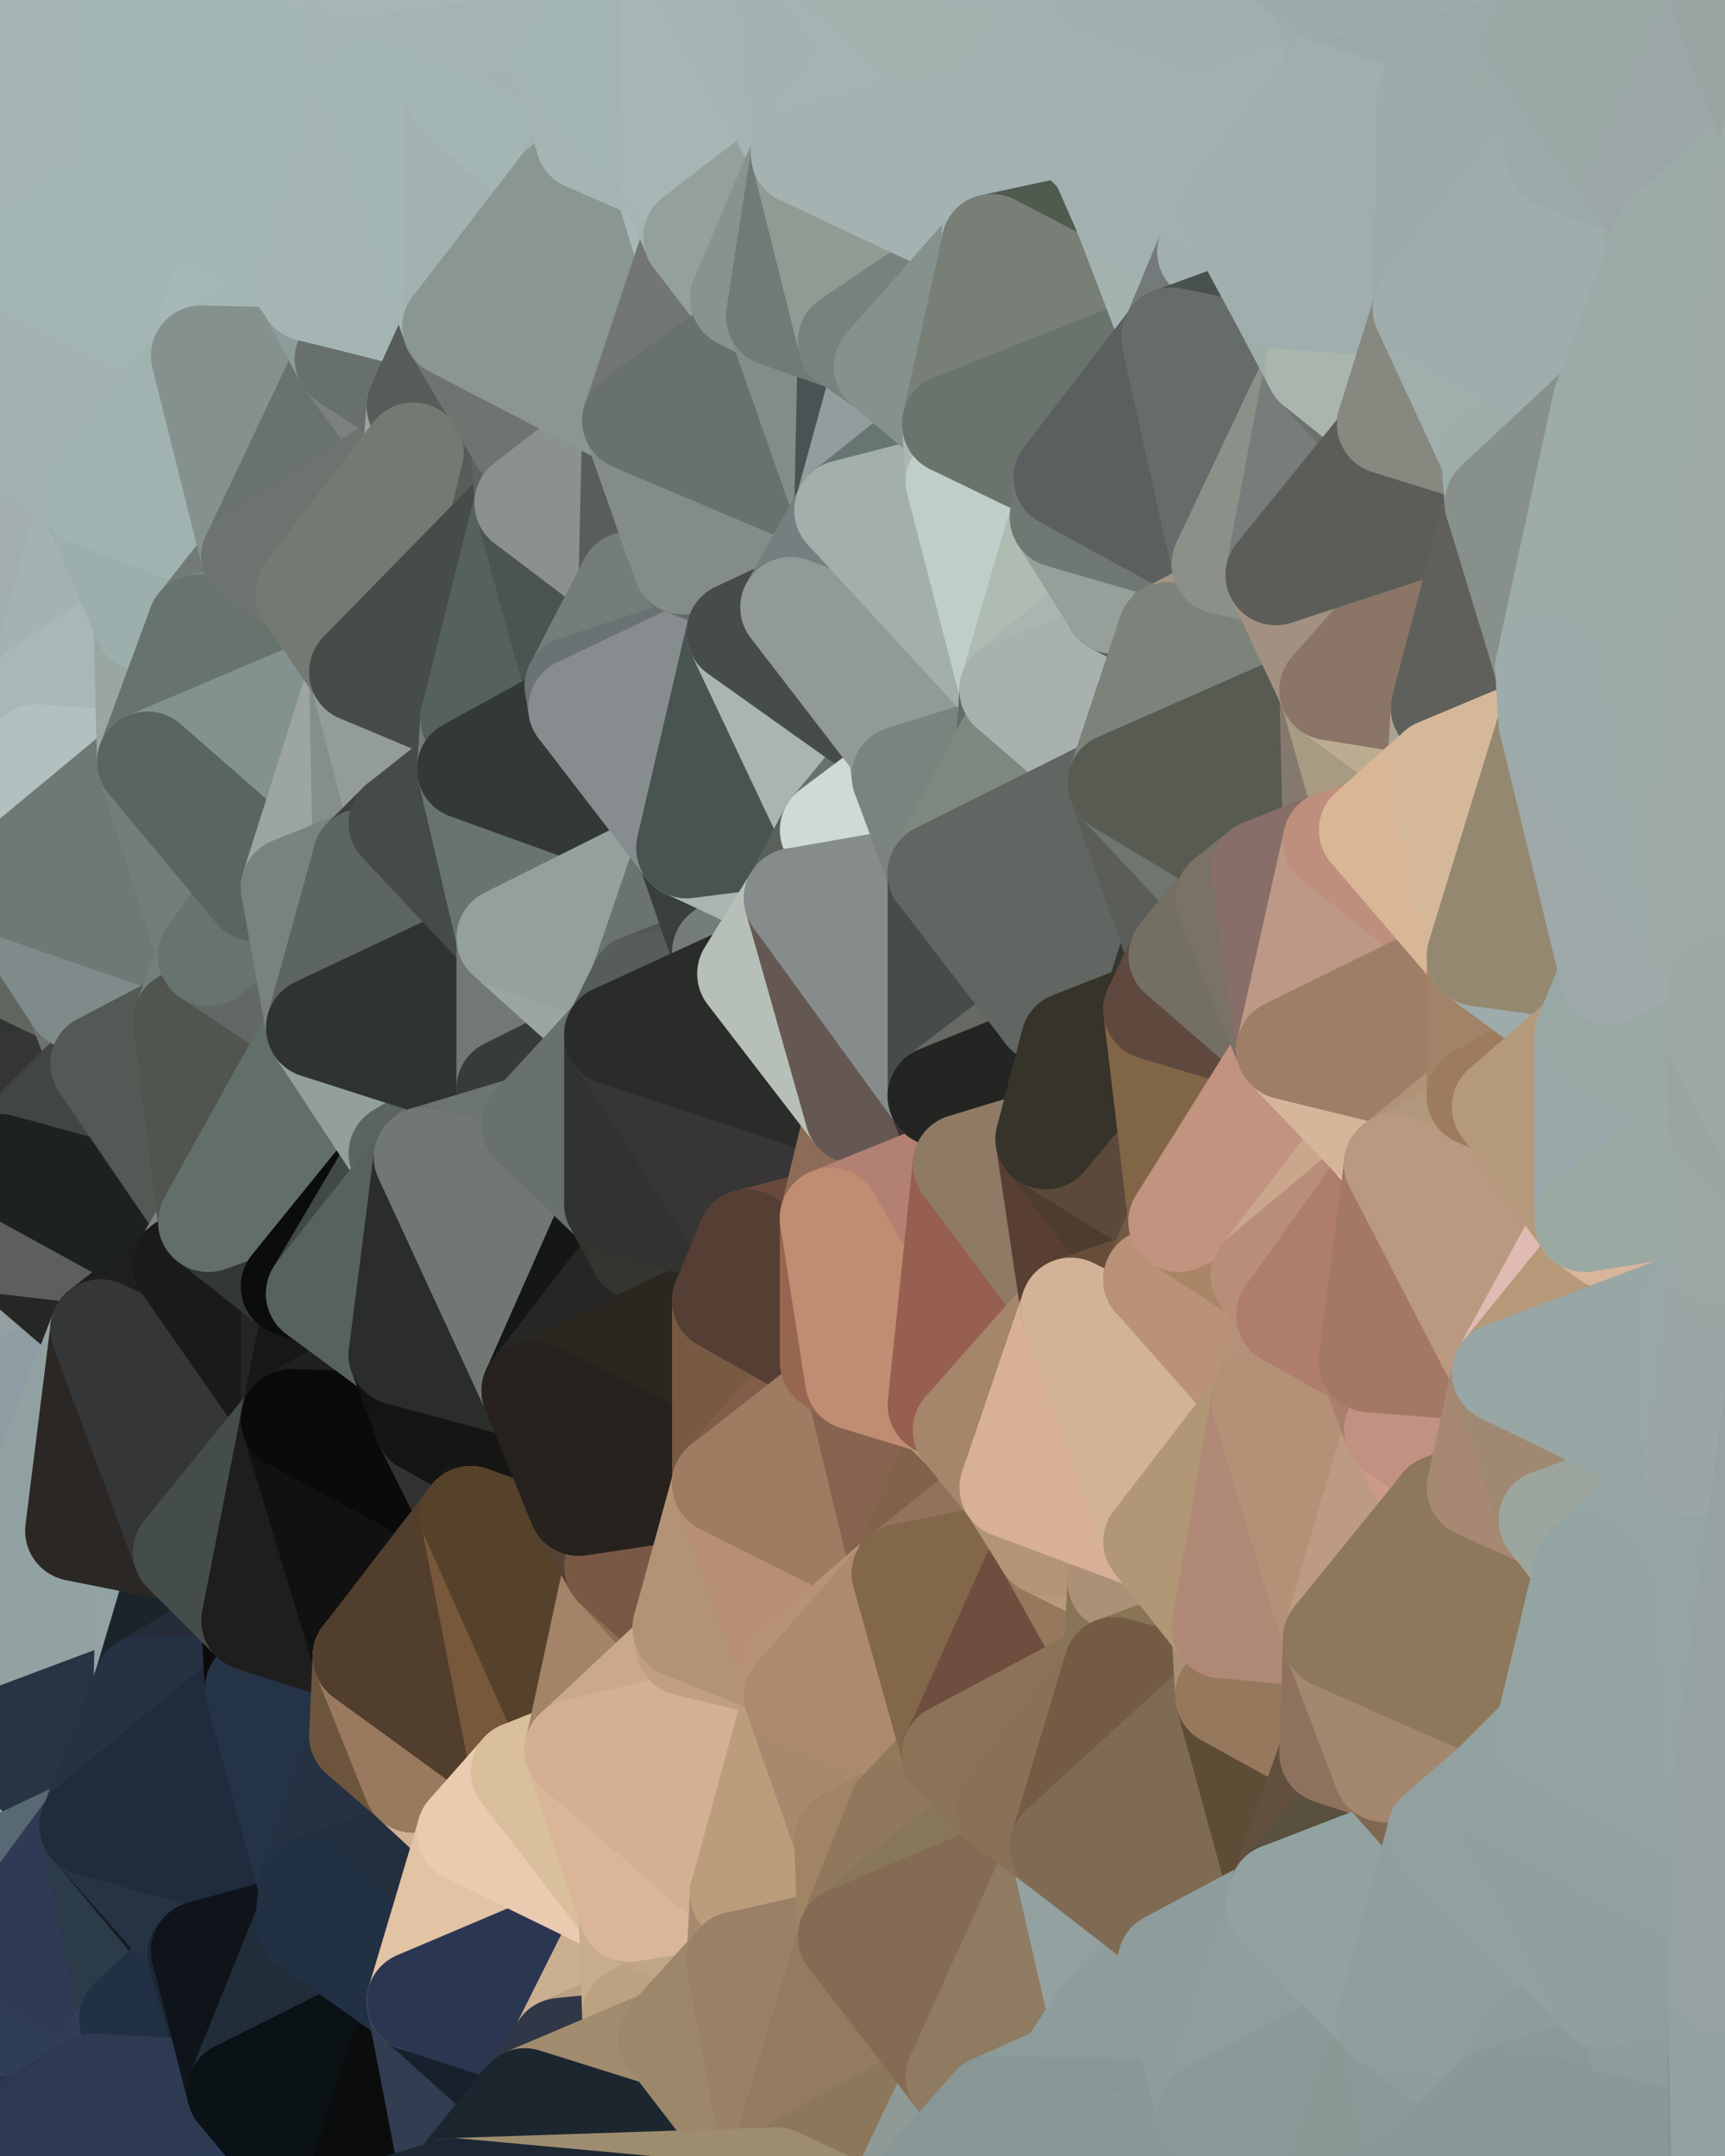 <?xml version="1.0" standalone="yes"?>
<svg width="480" height="600" xmlns="http://www.w3.org/2000/svg" version="1.1" ><polygon points="-34,518 -19,500 -18,444" fill="rgba(142, 158, 158, 1)" stroke="rgba(142, 158, 158, 1)" stroke-width="28" stroke-linejoin="round"/>
		<polygon points="-34,148 -34,518 -18,444" fill="rgba(143, 159, 158, 1)" stroke="rgba(143, 159, 158, 1)" stroke-width="28" stroke-linejoin="round"/>
		<polygon points="-18,222 -34,148 -18,444" fill="rgba(108, 113, 109, 1)" stroke="rgba(108, 113, 109, 1)" stroke-width="28" stroke-linejoin="round"/>
		<polygon points="-19,204 -34,148 -18,222" fill="rgba(160, 174, 174, 1)" stroke="rgba(160, 174, 174, 1)" stroke-width="28" stroke-linejoin="round"/>
		<polygon points="-4,118 -34,148 -3,130" fill="rgba(161, 177, 177, 1)" stroke="rgba(161, 177, 177, 1)" stroke-width="28" stroke-linejoin="round"/>
		<polygon points="-3,574 -34,518 0,599" fill="rgba(56, 68, 94, 1)" stroke="rgba(56, 68, 94, 1)" stroke-width="28" stroke-linejoin="round"/>
		<polygon points="0,586 -3,574 0,599" fill="rgba(51, 63, 77, 1)" stroke="rgba(51, 63, 77, 1)" stroke-width="28" stroke-linejoin="round"/>
		<polygon points="-18,222 0,268 0,246" fill="rgba(164, 178, 178, 1)" stroke="rgba(164, 178, 178, 1)" stroke-width="28" stroke-linejoin="round"/>
		<polygon points="-19,500 -34,518 0,520" fill="rgba(138, 154, 154, 1)" stroke="rgba(138, 154, 154, 1)" stroke-width="28" stroke-linejoin="round"/>
		<polygon points="-34,518 0,542 0,520" fill="rgba(120, 138, 142, 1)" stroke="rgba(120, 138, 142, 1)" stroke-width="28" stroke-linejoin="round"/>
		<polygon points="0,498 -19,500 0,520" fill="rgba(140, 156, 156, 1)" stroke="rgba(140, 156, 156, 1)" stroke-width="28" stroke-linejoin="round"/>
		<polygon points="0,268 -18,222 0,280" fill="rgba(148, 162, 162, 1)" stroke="rgba(148, 162, 162, 1)" stroke-width="28" stroke-linejoin="round"/>
		<polygon points="-18,222 0,302 0,280" fill="rgba(71, 76, 72, 1)" stroke="rgba(71, 76, 72, 1)" stroke-width="28" stroke-linejoin="round"/>
		<polygon points="-18,222 0,324 0,302" fill="rgba(85, 85, 83, 1)" stroke="rgba(85, 85, 83, 1)" stroke-width="28" stroke-linejoin="round"/>
		<polygon points="-34,518 -3,574 0,564" fill="rgba(54, 66, 92, 1)" stroke="rgba(54, 66, 92, 1)" stroke-width="28" stroke-linejoin="round"/>
		<polygon points="0,542 -34,518 0,564" fill="rgba(50, 62, 88, 1)" stroke="rgba(50, 62, 88, 1)" stroke-width="28" stroke-linejoin="round"/>
		<polygon points="0,324 -18,444 0,346" fill="rgba(144, 160, 159, 1)" stroke="rgba(144, 160, 159, 1)" stroke-width="28" stroke-linejoin="round"/>
		<polygon points="-18,444 0,368 0,346" fill="rgba(149, 165, 165, 1)" stroke="rgba(149, 165, 165, 1)" stroke-width="28" stroke-linejoin="round"/>
		<polygon points="-18,444 0,390 0,368" fill="rgba(147, 162, 167, 1)" stroke="rgba(147, 162, 167, 1)" stroke-width="28" stroke-linejoin="round"/>
		<polygon points="-18,444 0,412 0,390" fill="rgba(152, 163, 165, 1)" stroke="rgba(152, 163, 165, 1)" stroke-width="28" stroke-linejoin="round"/>
		<polygon points="-18,444 -4,488 0,462" fill="rgba(143, 159, 159, 1)" stroke="rgba(143, 159, 159, 1)" stroke-width="28" stroke-linejoin="round"/>
		<polygon points="-4,488 0,484 0,462" fill="rgba(142, 158, 158, 1)" stroke="rgba(142, 158, 158, 1)" stroke-width="28" stroke-linejoin="round"/>
		<polygon points="-4,488 -19,500 0,498" fill="rgba(140, 156, 156, 1)" stroke="rgba(140, 156, 156, 1)" stroke-width="28" stroke-linejoin="round"/>
		<polygon points="-18,222 -18,444 0,324" fill="rgba(153, 167, 168, 1)" stroke="rgba(153, 167, 168, 1)" stroke-width="28" stroke-linejoin="round"/>
		<polygon points="-18,444 -19,500 -4,488" fill="rgba(142, 158, 158, 1)" stroke="rgba(142, 158, 158, 1)" stroke-width="28" stroke-linejoin="round"/>
		<polygon points="-34,148 -4,118 6,74" fill="rgba(162, 178, 178, 1)" stroke="rgba(162, 178, 178, 1)" stroke-width="28" stroke-linejoin="round"/>
		<polygon points="0,0 -34,148 6,74" fill="rgba(167, 178, 180, 1)" stroke="rgba(167, 178, 180, 1)" stroke-width="28" stroke-linejoin="round"/>
		<polygon points="0,586 0,599 6,592" fill="rgba(39, 50, 72, 1)" stroke="rgba(39, 50, 72, 1)" stroke-width="28" stroke-linejoin="round"/>
		<polygon points="-19,204 -18,222 10,210" fill="rgba(161, 177, 177, 1)" stroke="rgba(161, 177, 177, 1)" stroke-width="28" stroke-linejoin="round"/>
		<polygon points="0,498 0,520 10,506" fill="rgba(141, 157, 157, 1)" stroke="rgba(141, 157, 157, 1)" stroke-width="28" stroke-linejoin="round"/>
		<polygon points="-4,488 0,498 0,484" fill="rgba(142, 158, 158, 1)" stroke="rgba(142, 158, 158, 1)" stroke-width="28" stroke-linejoin="round"/>
		<polygon points="-19,204 10,210 11,192" fill="rgba(159, 175, 175, 1)" stroke="rgba(159, 175, 175, 1)" stroke-width="28" stroke-linejoin="round"/>
		<polygon points="-34,148 -19,204 11,192" fill="rgba(159, 175, 175, 1)" stroke="rgba(159, 175, 175, 1)" stroke-width="28" stroke-linejoin="round"/>
		<polygon points="-18,222 0,246 10,210" fill="rgba(166, 176, 177, 1)" stroke="rgba(166, 176, 177, 1)" stroke-width="28" stroke-linejoin="round"/>
		<polygon points="0,268 0,280 21,278" fill="rgba(49, 54, 47, 1)" stroke="rgba(49, 54, 47, 1)" stroke-width="28" stroke-linejoin="round"/>
		<polygon points="0,412 -18,444 21,426" fill="rgba(147, 163, 163, 1)" stroke="rgba(147, 163, 163, 1)" stroke-width="28" stroke-linejoin="round"/>
		<polygon points="11,414 0,412 21,426" fill="rgba(147, 165, 169, 1)" stroke="rgba(147, 165, 169, 1)" stroke-width="28" stroke-linejoin="round"/>
		<polygon points="0,390 0,412 11,414" fill="rgba(148, 163, 168, 1)" stroke="rgba(148, 163, 168, 1)" stroke-width="28" stroke-linejoin="round"/>
		<polygon points="-3,130 25,138 26,136" fill="rgba(164, 180, 180, 1)" stroke="rgba(164, 180, 180, 1)" stroke-width="28" stroke-linejoin="round"/>
		<polygon points="-3,574 0,586 26,580" fill="rgba(39, 50, 70, 1)" stroke="rgba(39, 50, 70, 1)" stroke-width="28" stroke-linejoin="round"/>
		<polygon points="0,586 6,592 26,580" fill="rgba(42, 54, 78, 1)" stroke="rgba(42, 54, 78, 1)" stroke-width="28" stroke-linejoin="round"/>
		<polygon points="0,564 -3,574 26,580" fill="rgba(44, 56, 72, 1)" stroke="rgba(44, 56, 72, 1)" stroke-width="28" stroke-linejoin="round"/>
		<polygon points="0,280 0,302 21,278" fill="rgba(55, 55, 53, 1)" stroke="rgba(55, 55, 53, 1)" stroke-width="28" stroke-linejoin="round"/>
		<polygon points="-18,444 0,462 21,426" fill="rgba(149, 160, 162, 1)" stroke="rgba(149, 160, 162, 1)" stroke-width="28" stroke-linejoin="round"/>
		<polygon points="21,278 0,302 28,296" fill="rgba(48, 52, 51, 1)" stroke="rgba(48, 52, 51, 1)" stroke-width="28" stroke-linejoin="round"/>
		<polygon points="0,346 0,368 28,370" fill="rgba(82, 89, 82, 1)" stroke="rgba(82, 89, 82, 1)" stroke-width="28" stroke-linejoin="round"/>
		<polygon points="0,368 0,390 28,370" fill="rgba(148, 159, 161, 1)" stroke="rgba(148, 159, 161, 1)" stroke-width="28" stroke-linejoin="round"/>
		<polygon points="-4,118 -3,130 26,136" fill="rgba(165, 181, 181, 1)" stroke="rgba(165, 181, 181, 1)" stroke-width="28" stroke-linejoin="round"/>
		<polygon points="-3,130 11,192 25,138" fill="rgba(161, 177, 177, 1)" stroke="rgba(161, 177, 177, 1)" stroke-width="28" stroke-linejoin="round"/>
		<polygon points="10,506 0,520 25,508" fill="rgba(142, 157, 162, 1)" stroke="rgba(142, 157, 162, 1)" stroke-width="28" stroke-linejoin="round"/>
		<polygon points="-3,130 -34,148 11,192" fill="rgba(163, 174, 176, 1)" stroke="rgba(163, 174, 176, 1)" stroke-width="28" stroke-linejoin="round"/>
		<polygon points="0,484 0,498 10,506" fill="rgba(141, 156, 159, 1)" stroke="rgba(141, 156, 159, 1)" stroke-width="28" stroke-linejoin="round"/>
		<polygon points="0,564 26,580 36,562" fill="rgba(37, 49, 73, 1)" stroke="rgba(37, 49, 73, 1)" stroke-width="28" stroke-linejoin="round"/>
		<polygon points="0,0 6,74 36,44" fill="rgba(165, 181, 181, 1)" stroke="rgba(165, 181, 181, 1)" stroke-width="28" stroke-linejoin="round"/>
		<polygon points="0,542 0,564 36,562" fill="rgba(47, 61, 88, 1)" stroke="rgba(47, 61, 88, 1)" stroke-width="28" stroke-linejoin="round"/>
		<polygon points="0,302 0,324 28,296" fill="rgba(54, 54, 54, 1)" stroke="rgba(54, 54, 54, 1)" stroke-width="28" stroke-linejoin="round"/>
		<polygon points="0,246 0,268 21,278" fill="rgba(96, 101, 95, 1)" stroke="rgba(96, 101, 95, 1)" stroke-width="28" stroke-linejoin="round"/>
		<polygon points="0,462 0,484 40,469" fill="rgba(143, 161, 165, 1)" stroke="rgba(143, 161, 165, 1)" stroke-width="28" stroke-linejoin="round"/>
		<polygon points="0,484 10,506 25,508" fill="rgba(140, 158, 162, 1)" stroke="rgba(140, 158, 162, 1)" stroke-width="28" stroke-linejoin="round"/>
		<polygon points="25,138 11,192 40,173" fill="rgba(163, 179, 178, 1)" stroke="rgba(163, 179, 178, 1)" stroke-width="28" stroke-linejoin="round"/>
		<polygon points="36,44 6,74 43,56" fill="rgba(162, 181, 179, 1)" stroke="rgba(162, 181, 179, 1)" stroke-width="28" stroke-linejoin="round"/>
		<polygon points="11,192 10,210 41,212" fill="rgba(165, 181, 180, 1)" stroke="rgba(165, 181, 180, 1)" stroke-width="28" stroke-linejoin="round"/>
		<polygon points="21,426 40,469 41,434" fill="rgba(146, 162, 162, 1)" stroke="rgba(146, 162, 162, 1)" stroke-width="28" stroke-linejoin="round"/>
		<polygon points="21,426 0,462 40,469" fill="rgba(146, 162, 162, 1)" stroke="rgba(146, 162, 162, 1)" stroke-width="28" stroke-linejoin="round"/>
		<polygon points="0,484 25,508 40,469" fill="rgba(39, 52, 68, 1)" stroke="rgba(39, 52, 68, 1)" stroke-width="28" stroke-linejoin="round"/>
		<polygon points="0,0 36,44 37,0" fill="rgba(164, 180, 180, 1)" stroke="rgba(164, 180, 180, 1)" stroke-width="28" stroke-linejoin="round"/>
		<polygon points="0,390 11,414 28,370" fill="rgba(142, 157, 164, 1)" stroke="rgba(142, 157, 164, 1)" stroke-width="28" stroke-linejoin="round"/>
		<polygon points="0,520 0,542 25,508" fill="rgba(88, 105, 115, 1)" stroke="rgba(88, 105, 115, 1)" stroke-width="28" stroke-linejoin="round"/>
		<polygon points="21,278 28,296 51,284" fill="rgba(107, 113, 109, 1)" stroke="rgba(107, 113, 109, 1)" stroke-width="28" stroke-linejoin="round"/>
		<polygon points="0,346 28,370 51,352" fill="rgba(37, 39, 36, 1)" stroke="rgba(37, 39, 36, 1)" stroke-width="28" stroke-linejoin="round"/>
		<polygon points="40,173 11,192 41,212" fill="rgba(169, 183, 183, 1)" stroke="rgba(169, 183, 183, 1)" stroke-width="28" stroke-linejoin="round"/>
		<polygon points="10,210 0,246 41,212" fill="rgba(178, 192, 192, 1)" stroke="rgba(178, 192, 192, 1)" stroke-width="28" stroke-linejoin="round"/>
		<polygon points="25,508 0,542 36,562" fill="rgba(48, 58, 85, 1)" stroke="rgba(48, 58, 85, 1)" stroke-width="28" stroke-linejoin="round"/>
		<polygon points="6,74 -4,118 56,99" fill="rgba(162, 178, 178, 1)" stroke="rgba(162, 178, 178, 1)" stroke-width="28" stroke-linejoin="round"/>
		<polygon points="-4,118 26,136 56,99" fill="rgba(162, 178, 177, 1)" stroke="rgba(162, 178, 177, 1)" stroke-width="28" stroke-linejoin="round"/>
		<polygon points="25,508 36,562 55,544" fill="rgba(43, 59, 74, 1)" stroke="rgba(43, 59, 74, 1)" stroke-width="28" stroke-linejoin="round"/>
		<polygon points="0,324 0,346 51,352" fill="rgba(94, 94, 94, 1)" stroke="rgba(94, 94, 94, 1)" stroke-width="28" stroke-linejoin="round"/>
		<polygon points="28,296 0,324 58,340" fill="rgba(65, 69, 68, 1)" stroke="rgba(65, 69, 68, 1)" stroke-width="28" stroke-linejoin="round"/>
		<polygon points="0,324 51,352 58,340" fill="rgba(28, 34, 32, 1)" stroke="rgba(28, 34, 32, 1)" stroke-width="28" stroke-linejoin="round"/>
		<polygon points="21,278 51,284 58,266" fill="rgba(121, 130, 127, 1)" stroke="rgba(121, 130, 127, 1)" stroke-width="28" stroke-linejoin="round"/>
		<polygon points="0,246 21,278 58,266" fill="rgba(127, 139, 139, 1)" stroke="rgba(127, 139, 139, 1)" stroke-width="28" stroke-linejoin="round"/>
		<polygon points="43,56 6,74 56,99" fill="rgba(162, 181, 179, 1)" stroke="rgba(162, 181, 179, 1)" stroke-width="28" stroke-linejoin="round"/>
		<polygon points="25,508 55,544 56,543" fill="rgba(23, 28, 32, 1)" stroke="rgba(23, 28, 32, 1)" stroke-width="28" stroke-linejoin="round"/>
		<polygon points="36,562 26,580 66,582" fill="rgba(49, 61, 85, 1)" stroke="rgba(49, 61, 85, 1)" stroke-width="28" stroke-linejoin="round"/>
		<polygon points="41,212 0,246 58,266" fill="rgba(111, 120, 117, 1)" stroke="rgba(111, 120, 117, 1)" stroke-width="28" stroke-linejoin="round"/>
		<polygon points="40,173 41,212 55,174" fill="rgba(154, 166, 162, 1)" stroke="rgba(154, 166, 162, 1)" stroke-width="28" stroke-linejoin="round"/>
		<polygon points="41,434 40,469 51,432" fill="rgba(148, 162, 163, 1)" stroke="rgba(148, 162, 163, 1)" stroke-width="28" stroke-linejoin="round"/>
		<polygon points="21,426 41,434 51,432" fill="rgba(144, 162, 162, 1)" stroke="rgba(144, 162, 162, 1)" stroke-width="28" stroke-linejoin="round"/>
		<polygon points="40,173 55,174 70,155" fill="rgba(145, 160, 157, 1)" stroke="rgba(145, 160, 157, 1)" stroke-width="28" stroke-linejoin="round"/>
		<polygon points="25,138 40,173 70,155" fill="rgba(156, 175, 173, 1)" stroke="rgba(156, 175, 173, 1)" stroke-width="28" stroke-linejoin="round"/>
		<polygon points="51,432 40,469 70,451" fill="rgba(27, 36, 43, 1)" stroke="rgba(27, 36, 43, 1)" stroke-width="28" stroke-linejoin="round"/>
		<polygon points="43,56 56,99 66,64" fill="rgba(163, 182, 180, 1)" stroke="rgba(163, 182, 180, 1)" stroke-width="28" stroke-linejoin="round"/>
		<polygon points="41,212 58,266 71,248" fill="rgba(116, 125, 122, 1)" stroke="rgba(116, 125, 122, 1)" stroke-width="28" stroke-linejoin="round"/>
		<polygon points="26,136 25,138 70,155" fill="rgba(161, 180, 178, 1)" stroke="rgba(161, 180, 178, 1)" stroke-width="28" stroke-linejoin="round"/>
		<polygon points="0,0 37,0 67,-29" fill="rgba(164, 180, 179, 1)" stroke="rgba(164, 180, 179, 1)" stroke-width="28" stroke-linejoin="round"/>
		<polygon points="11,414 21,426 28,370" fill="rgba(145, 161, 161, 1)" stroke="rgba(145, 161, 161, 1)" stroke-width="28" stroke-linejoin="round"/>
		<polygon points="70,451 40,469 71,470" fill="rgba(37, 43, 57, 1)" stroke="rgba(37, 43, 57, 1)" stroke-width="28" stroke-linejoin="round"/>
		<polygon points="55,544 36,562 66,582" fill="rgba(33, 48, 69, 1)" stroke="rgba(33, 48, 69, 1)" stroke-width="28" stroke-linejoin="round"/>
		<polygon points="51,284 28,296 58,340" fill="rgba(84, 89, 85, 1)" stroke="rgba(84, 89, 85, 1)" stroke-width="28" stroke-linejoin="round"/>
		<polygon points="28,370 21,426 51,432" fill="rgba(43, 39, 36, 1)" stroke="rgba(43, 39, 36, 1)" stroke-width="28" stroke-linejoin="round"/>
		<polygon points="58,340 51,352 81,358" fill="rgba(125, 129, 128, 1)" stroke="rgba(125, 129, 128, 1)" stroke-width="28" stroke-linejoin="round"/>
		<polygon points="51,352 28,370 81,395" fill="rgba(29, 31, 28, 1)" stroke="rgba(29, 31, 28, 1)" stroke-width="28" stroke-linejoin="round"/>
		<polygon points="28,370 51,432 81,395" fill="rgba(53, 54, 56, 1)" stroke="rgba(53, 54, 56, 1)" stroke-width="28" stroke-linejoin="round"/>
		<polygon points="56,99 26,136 70,155" fill="rgba(160, 179, 177, 1)" stroke="rgba(160, 179, 177, 1)" stroke-width="28" stroke-linejoin="round"/>
		<polygon points="56,543 85,535 86,525" fill="rgba(44, 55, 75, 1)" stroke="rgba(44, 55, 75, 1)" stroke-width="28" stroke-linejoin="round"/>
		<polygon points="66,64 56,99 86,81" fill="rgba(165, 184, 182, 1)" stroke="rgba(165, 184, 182, 1)" stroke-width="28" stroke-linejoin="round"/>
		<polygon points="73,62 66,64 86,81" fill="rgba(164, 183, 181, 1)" stroke="rgba(164, 183, 181, 1)" stroke-width="28" stroke-linejoin="round"/>
		<polygon points="70,155 55,174 85,165" fill="rgba(113, 122, 119, 1)" stroke="rgba(113, 122, 119, 1)" stroke-width="28" stroke-linejoin="round"/>
		<polygon points="40,469 25,508 71,470" fill="rgba(38, 49, 67, 1)" stroke="rgba(38, 49, 67, 1)" stroke-width="28" stroke-linejoin="round"/>
		<polygon points="58,266 51,284 88,286" fill="rgba(115, 127, 123, 1)" stroke="rgba(115, 127, 123, 1)" stroke-width="28" stroke-linejoin="round"/>
		<polygon points="25,508 56,543 86,525" fill="rgba(38, 51, 68, 1)" stroke="rgba(38, 51, 68, 1)" stroke-width="28" stroke-linejoin="round"/>
		<polygon points="71,470 25,508 86,525" fill="rgba(32, 43, 61, 1)" stroke="rgba(32, 43, 61, 1)" stroke-width="28" stroke-linejoin="round"/>
		<polygon points="51,352 81,395 81,358" fill="rgba(26, 26, 26, 1)" stroke="rgba(26, 26, 26, 1)" stroke-width="28" stroke-linejoin="round"/>
		<polygon points="36,44 43,56 73,62" fill="rgba(163, 182, 180, 1)" stroke="rgba(163, 182, 180, 1)" stroke-width="28" stroke-linejoin="round"/>
		<polygon points="43,56 66,64 73,62" fill="rgba(163, 182, 180, 1)" stroke="rgba(163, 182, 180, 1)" stroke-width="28" stroke-linejoin="round"/>
		<polygon points="56,543 55,544 66,582" fill="rgba(28, 40, 52, 1)" stroke="rgba(28, 40, 52, 1)" stroke-width="28" stroke-linejoin="round"/>
		<polygon points="6,592 0,599 26,580" fill="rgba(44, 56, 80, 1)" stroke="rgba(44, 56, 80, 1)" stroke-width="28" stroke-linejoin="round"/>
		<polygon points="86,81 56,99 96,100" fill="rgba(163, 182, 180, 1)" stroke="rgba(163, 182, 180, 1)" stroke-width="28" stroke-linejoin="round"/>
		<polygon points="67,-29 37,0 97,-9" fill="rgba(162, 181, 179, 1)" stroke="rgba(162, 181, 179, 1)" stroke-width="28" stroke-linejoin="round"/>
		<polygon points="66,582 0,599 96,618" fill="rgba(45, 59, 86, 1)" stroke="rgba(45, 59, 86, 1)" stroke-width="28" stroke-linejoin="round"/>
		<polygon points="81,358 81,395 88,360" fill="rgba(36, 38, 35, 1)" stroke="rgba(36, 38, 35, 1)" stroke-width="28" stroke-linejoin="round"/>
		<polygon points="51,284 58,340 88,286" fill="rgba(80, 85, 78, 1)" stroke="rgba(80, 85, 78, 1)" stroke-width="28" stroke-linejoin="round"/>
		<polygon points="81,247 58,266 88,286" fill="rgba(98, 104, 102, 1)" stroke="rgba(98, 104, 102, 1)" stroke-width="28" stroke-linejoin="round"/>
		<polygon points="71,248 58,266 81,247" fill="rgba(103, 115, 111, 1)" stroke="rgba(103, 115, 111, 1)" stroke-width="28" stroke-linejoin="round"/>
		<polygon points="26,580 0,599 66,582" fill="rgba(46, 58, 82, 1)" stroke="rgba(46, 58, 82, 1)" stroke-width="28" stroke-linejoin="round"/>
		<polygon points="85,165 55,174 100,187" fill="rgba(120, 133, 126, 1)" stroke="rgba(120, 133, 126, 1)" stroke-width="28" stroke-linejoin="round"/>
		<polygon points="70,451 71,470 101,461" fill="rgba(10, 10, 10, 1)" stroke="rgba(10, 10, 10, 1)" stroke-width="28" stroke-linejoin="round"/>
		<polygon points="56,543 66,582 85,535" fill="rgba(15, 20, 26, 1)" stroke="rgba(15, 20, 26, 1)" stroke-width="28" stroke-linejoin="round"/>
		<polygon points="97,-9 37,0 103,25" fill="rgba(166, 182, 181, 1)" stroke="rgba(166, 182, 181, 1)" stroke-width="28" stroke-linejoin="round"/>
		<polygon points="37,0 36,44 103,25" fill="rgba(162, 181, 179, 1)" stroke="rgba(162, 181, 179, 1)" stroke-width="28" stroke-linejoin="round"/>
		<polygon points="36,44 73,62 103,25" fill="rgba(163, 182, 180, 1)" stroke="rgba(163, 182, 180, 1)" stroke-width="28" stroke-linejoin="round"/>
		<polygon points="71,470 100,483 101,461" fill="rgba(69, 52, 45, 1)" stroke="rgba(69, 52, 45, 1)" stroke-width="28" stroke-linejoin="round"/>
		<polygon points="55,174 41,212 100,187" fill="rgba(103, 116, 109, 1)" stroke="rgba(103, 116, 109, 1)" stroke-width="28" stroke-linejoin="round"/>
		<polygon points="41,212 81,247 100,187" fill="rgba(131, 146, 143, 1)" stroke="rgba(131, 146, 143, 1)" stroke-width="28" stroke-linejoin="round"/>
		<polygon points="71,470 86,525 100,483" fill="rgba(36, 51, 70, 1)" stroke="rgba(36, 51, 70, 1)" stroke-width="28" stroke-linejoin="round"/>
		<polygon points="56,99 70,155 96,100" fill="rgba(133, 145, 141, 1)" stroke="rgba(133, 145, 141, 1)" stroke-width="28" stroke-linejoin="round"/>
		<polygon points="51,432 70,451 81,395" fill="rgba(68, 77, 74, 1)" stroke="rgba(68, 77, 74, 1)" stroke-width="28" stroke-linejoin="round"/>
		<polygon points="41,212 71,248 81,247" fill="rgba(89, 101, 97, 1)" stroke="rgba(89, 101, 97, 1)" stroke-width="28" stroke-linejoin="round"/>
		<polygon points="88,360 81,395 111,377" fill="rgba(22, 24, 23, 1)" stroke="rgba(22, 24, 23, 1)" stroke-width="28" stroke-linejoin="round"/>
		<polygon points="58,340 81,358 111,321" fill="rgba(51, 55, 54, 1)" stroke="rgba(51, 55, 54, 1)" stroke-width="28" stroke-linejoin="round"/>
		<polygon points="88,286 58,340 111,321" fill="rgba(98, 110, 106, 1)" stroke="rgba(98, 110, 106, 1)" stroke-width="28" stroke-linejoin="round"/>
		<polygon points="100,187 81,247 101,239" fill="rgba(156, 165, 160, 1)" stroke="rgba(156, 165, 160, 1)" stroke-width="28" stroke-linejoin="round"/>
		<polygon points="96,100 70,155 115,126" fill="rgba(105, 114, 109, 1)" stroke="rgba(105, 114, 109, 1)" stroke-width="28" stroke-linejoin="round"/>
		<polygon points="100,187 101,239 111,229" fill="rgba(133, 142, 139, 1)" stroke="rgba(133, 142, 139, 1)" stroke-width="28" stroke-linejoin="round"/>
		<polygon points="81,358 88,360 111,321" fill="rgba(11, 13, 12, 1)" stroke="rgba(11, 13, 12, 1)" stroke-width="28" stroke-linejoin="round"/>
		<polygon points="96,100 115,126 116,113" fill="rgba(123, 129, 125, 1)" stroke="rgba(123, 129, 125, 1)" stroke-width="28" stroke-linejoin="round"/>
		<polygon points="85,535 66,582 116,557" fill="rgba(33, 45, 57, 1)" stroke="rgba(33, 45, 57, 1)" stroke-width="28" stroke-linejoin="round"/>
		<polygon points="100,483 86,525 115,496" fill="rgba(37, 50, 67, 1)" stroke="rgba(37, 50, 67, 1)" stroke-width="28" stroke-linejoin="round"/>
		<polygon points="111,377 81,395 118,396" fill="rgba(31, 33, 30, 1)" stroke="rgba(31, 33, 30, 1)" stroke-width="28" stroke-linejoin="round"/>
		<polygon points="70,155 85,165 115,126" fill="rgba(109, 115, 111, 1)" stroke="rgba(109, 115, 111, 1)" stroke-width="28" stroke-linejoin="round"/>
		<polygon points="81,247 88,286 101,239" fill="rgba(121, 130, 127, 1)" stroke="rgba(121, 130, 127, 1)" stroke-width="28" stroke-linejoin="round"/>
		<polygon points="86,81 96,100 126,91" fill="rgba(141, 155, 155, 1)" stroke="rgba(141, 155, 155, 1)" stroke-width="28" stroke-linejoin="round"/>
		<polygon points="96,100 116,113 126,91" fill="rgba(103, 112, 109, 1)" stroke="rgba(103, 112, 109, 1)" stroke-width="28" stroke-linejoin="round"/>
		<polygon points="81,395 70,451 101,461" fill="rgba(30, 30, 30, 1)" stroke="rgba(30, 30, 30, 1)" stroke-width="28" stroke-linejoin="round"/>
		<polygon points="81,395 101,461 131,422" fill="rgba(17, 17, 17, 1)" stroke="rgba(17, 17, 17, 1)" stroke-width="28" stroke-linejoin="round"/>
		<polygon points="118,396 81,395 131,422" fill="rgba(10, 10, 10, 1)" stroke="rgba(10, 10, 10, 1)" stroke-width="28" stroke-linejoin="round"/>
		<polygon points="100,187 130,214 131,200" fill="rgba(84, 90, 88, 1)" stroke="rgba(84, 90, 88, 1)" stroke-width="28" stroke-linejoin="round"/>
		<polygon points="100,187 111,229 130,214" fill="rgba(147, 156, 153, 1)" stroke="rgba(147, 156, 153, 1)" stroke-width="28" stroke-linejoin="round"/>
		<polygon points="115,496 86,525 130,510" fill="rgba(38, 49, 67, 1)" stroke="rgba(38, 49, 67, 1)" stroke-width="28" stroke-linejoin="round"/>
		<polygon points="66,582 96,618 116,557" fill="rgba(10, 18, 21, 1)" stroke="rgba(10, 18, 21, 1)" stroke-width="28" stroke-linejoin="round"/>
		<polygon points="97,-9 103,25 133,7" fill="rgba(164, 180, 179, 1)" stroke="rgba(164, 180, 179, 1)" stroke-width="28" stroke-linejoin="round"/>
		<polygon points="103,25 127,26 133,7" fill="rgba(163, 182, 180, 1)" stroke="rgba(163, 182, 180, 1)" stroke-width="28" stroke-linejoin="round"/>
		<polygon points="86,525 116,557 130,510" fill="rgba(35, 47, 61, 1)" stroke="rgba(35, 47, 61, 1)" stroke-width="28" stroke-linejoin="round"/>
		<polygon points="116,557 96,618 126,609" fill="rgba(11, 13, 12, 1)" stroke="rgba(11, 13, 12, 1)" stroke-width="28" stroke-linejoin="round"/>
		<polygon points="111,321 88,360 118,322" fill="rgba(64, 73, 70, 1)" stroke="rgba(64, 73, 70, 1)" stroke-width="28" stroke-linejoin="round"/>
		<polygon points="86,525 85,535 116,557" fill="rgba(33, 48, 67, 1)" stroke="rgba(33, 48, 67, 1)" stroke-width="28" stroke-linejoin="round"/>
		<polygon points="73,62 86,81 103,25" fill="rgba(163, 182, 180, 1)" stroke="rgba(163, 182, 180, 1)" stroke-width="28" stroke-linejoin="round"/>
		<polygon points="118,396 131,422 141,409" fill="rgba(50, 50, 50, 1)" stroke="rgba(50, 50, 50, 1)" stroke-width="28" stroke-linejoin="round"/>
		<polygon points="111,229 101,239 141,261" fill="rgba(60, 64, 63, 1)" stroke="rgba(60, 64, 63, 1)" stroke-width="28" stroke-linejoin="round"/>
		<polygon points="101,239 88,286 141,261" fill="rgba(92, 101, 98, 1)" stroke="rgba(92, 101, 98, 1)" stroke-width="28" stroke-linejoin="round"/>
		<polygon points="88,286 111,321 141,303" fill="rgba(147, 159, 157, 1)" stroke="rgba(147, 159, 157, 1)" stroke-width="28" stroke-linejoin="round"/>
		<polygon points="111,321 118,322 141,303" fill="rgba(91, 100, 97, 1)" stroke="rgba(91, 100, 97, 1)" stroke-width="28" stroke-linejoin="round"/>
		<polygon points="88,360 111,377 118,322" fill="rgba(87, 98, 92, 1)" stroke="rgba(87, 98, 92, 1)" stroke-width="28" stroke-linejoin="round"/>
		<polygon points="116,113 115,126 145,123" fill="rgba(162, 162, 160, 1)" stroke="rgba(162, 162, 160, 1)" stroke-width="28" stroke-linejoin="round"/>
		<polygon points="115,496 130,510 145,493" fill="rgba(207, 177, 149, 1)" stroke="rgba(207, 177, 149, 1)" stroke-width="28" stroke-linejoin="round"/>
		<polygon points="101,461 100,483 115,496" fill="rgba(109, 85, 61, 1)" stroke="rgba(109, 85, 61, 1)" stroke-width="28" stroke-linejoin="round"/>
		<polygon points="116,557 126,609 146,584" fill="rgba(50, 61, 81, 1)" stroke="rgba(50, 61, 81, 1)" stroke-width="28" stroke-linejoin="round"/>
		<polygon points="145,123 115,126 146,140" fill="rgba(135, 138, 131, 1)" stroke="rgba(135, 138, 131, 1)" stroke-width="28" stroke-linejoin="round"/>
		<polygon points="103,25 86,81 126,91" fill="rgba(165, 181, 180, 1)" stroke="rgba(165, 181, 180, 1)" stroke-width="28" stroke-linejoin="round"/>
		<polygon points="141,303 118,322 148,313" fill="rgba(107, 118, 110, 1)" stroke="rgba(107, 118, 110, 1)" stroke-width="28" stroke-linejoin="round"/>
		<polygon points="111,377 118,396 148,387" fill="rgba(18, 20, 19, 1)" stroke="rgba(18, 20, 19, 1)" stroke-width="28" stroke-linejoin="round"/>
		<polygon points="118,396 141,409 148,387" fill="rgba(20, 22, 21, 1)" stroke="rgba(20, 22, 21, 1)" stroke-width="28" stroke-linejoin="round"/>
		<polygon points="115,126 100,187 146,140" fill="rgba(91, 93, 90, 1)" stroke="rgba(91, 93, 90, 1)" stroke-width="28" stroke-linejoin="round"/>
		<polygon points="126,91 116,113 145,123" fill="rgba(86, 92, 90, 1)" stroke="rgba(86, 92, 90, 1)" stroke-width="28" stroke-linejoin="round"/>
		<polygon points="101,461 115,496 145,493" fill="rgba(153, 122, 94, 1)" stroke="rgba(153, 122, 94, 1)" stroke-width="28" stroke-linejoin="round"/>
		<polygon points="88,286 141,303 141,261" fill="rgba(47, 51, 50, 1)" stroke="rgba(47, 51, 50, 1)" stroke-width="28" stroke-linejoin="round"/>
		<polygon points="103,25 126,91 127,26" fill="rgba(163, 182, 180, 1)" stroke="rgba(163, 182, 180, 1)" stroke-width="28" stroke-linejoin="round"/>
		<polygon points="85,165 100,187 115,126" fill="rgba(116, 121, 114, 1)" stroke="rgba(116, 121, 114, 1)" stroke-width="28" stroke-linejoin="round"/>
		<polygon points="127,26 126,91 156,52" fill="rgba(163, 177, 177, 1)" stroke="rgba(163, 177, 177, 1)" stroke-width="28" stroke-linejoin="round"/>
		<polygon points="116,557 146,584 156,570" fill="rgba(23, 33, 45, 1)" stroke="rgba(23, 33, 45, 1)" stroke-width="28" stroke-linejoin="round"/>
		<polygon points="133,7 127,26 157,17" fill="rgba(165, 181, 180, 1)" stroke="rgba(165, 181, 180, 1)" stroke-width="28" stroke-linejoin="round"/>
		<polygon points="100,187 131,200 146,140" fill="rgba(70, 76, 74, 1)" stroke="rgba(70, 76, 74, 1)" stroke-width="28" stroke-linejoin="round"/>
		<polygon points="130,214 111,229 141,261" fill="rgba(69, 75, 73, 1)" stroke="rgba(69, 75, 73, 1)" stroke-width="28" stroke-linejoin="round"/>
		<polygon points="160,191 131,200 161,197" fill="rgba(106, 113, 106, 1)" stroke="rgba(106, 113, 106, 1)" stroke-width="28" stroke-linejoin="round"/>
		<polygon points="141,409 131,422 161,419" fill="rgba(23, 23, 23, 1)" stroke="rgba(23, 23, 23, 1)" stroke-width="28" stroke-linejoin="round"/>
		<polygon points="127,26 156,52 163,39" fill="rgba(163, 182, 180, 1)" stroke="rgba(163, 182, 180, 1)" stroke-width="28" stroke-linejoin="round"/>
		<polygon points="157,17 127,26 163,39" fill="rgba(163, 182, 180, 1)" stroke="rgba(163, 182, 180, 1)" stroke-width="28" stroke-linejoin="round"/>
		<polygon points="131,200 130,214 161,197" fill="rgba(115, 126, 120, 1)" stroke="rgba(115, 126, 120, 1)" stroke-width="28" stroke-linejoin="round"/>
		<polygon points="146,140 131,200 160,191" fill="rgba(85, 97, 93, 1)" stroke="rgba(85, 97, 93, 1)" stroke-width="28" stroke-linejoin="round"/>
		<polygon points="161,419 131,422 171,436" fill="rgba(22, 24, 19, 1)" stroke="rgba(22, 24, 19, 1)" stroke-width="28" stroke-linejoin="round"/>
		<polygon points="141,261 141,303 171,288" fill="rgba(114, 120, 116, 1)" stroke="rgba(114, 120, 116, 1)" stroke-width="28" stroke-linejoin="round"/>
		<polygon points="141,303 148,313 171,288" fill="rgba(55, 59, 58, 1)" stroke="rgba(55, 59, 58, 1)" stroke-width="28" stroke-linejoin="round"/>
		<polygon points="148,313 118,322 171,335" fill="rgba(108, 117, 116, 1)" stroke="rgba(108, 117, 116, 1)" stroke-width="28" stroke-linejoin="round"/>
		<polygon points="148,387 141,409 161,419" fill="rgba(21, 21, 19, 1)" stroke="rgba(21, 21, 19, 1)" stroke-width="28" stroke-linejoin="round"/>
		<polygon points="118,322 111,377 148,387" fill="rgba(43, 45, 42, 1)" stroke="rgba(43, 45, 42, 1)" stroke-width="28" stroke-linejoin="round"/>
		<polygon points="131,422 101,461 145,493" fill="rgba(81, 62, 45, 1)" stroke="rgba(81, 62, 45, 1)" stroke-width="28" stroke-linejoin="round"/>
		<polygon points="146,140 160,191 175,162" fill="rgba(75, 84, 81, 1)" stroke="rgba(75, 84, 81, 1)" stroke-width="28" stroke-linejoin="round"/>
		<polygon points="130,510 116,557 175,532" fill="rgba(226, 195, 164, 1)" stroke="rgba(226, 195, 164, 1)" stroke-width="28" stroke-linejoin="round"/>
		<polygon points="118,322 148,387 171,335" fill="rgba(113, 119, 115, 1)" stroke="rgba(113, 119, 115, 1)" stroke-width="28" stroke-linejoin="round"/>
		<polygon points="131,422 145,493 160,487" fill="rgba(119, 88, 59, 1)" stroke="rgba(119, 88, 59, 1)" stroke-width="28" stroke-linejoin="round"/>
		<polygon points="116,557 156,570 175,532" fill="rgba(43, 54, 82, 1)" stroke="rgba(43, 54, 82, 1)" stroke-width="28" stroke-linejoin="round"/>
		<polygon points="131,422 160,487 171,436" fill="rgba(86, 66, 42, 1)" stroke="rgba(86, 66, 42, 1)" stroke-width="28" stroke-linejoin="round"/>
		<polygon points="171,335 148,387 178,348" fill="rgba(21, 23, 22, 1)" stroke="rgba(21, 23, 22, 1)" stroke-width="28" stroke-linejoin="round"/>
		<polygon points="141,261 171,288 178,274" fill="rgba(155, 166, 162, 1)" stroke="rgba(155, 166, 162, 1)" stroke-width="28" stroke-linejoin="round"/>
		<polygon points="175,532 156,570 176,561" fill="rgba(202, 175, 146, 1)" stroke="rgba(202, 175, 146, 1)" stroke-width="28" stroke-linejoin="round"/>
		<polygon points="145,123 146,140 176,117" fill="rgba(94, 98, 97, 1)" stroke="rgba(94, 98, 97, 1)" stroke-width="28" stroke-linejoin="round"/>
		<polygon points="126,91 145,123 176,117" fill="rgba(111, 116, 112, 1)" stroke="rgba(111, 116, 112, 1)" stroke-width="28" stroke-linejoin="round"/>
		<polygon points="145,493 130,510 175,532" fill="rgba(234, 203, 175, 1)" stroke="rgba(234, 203, 175, 1)" stroke-width="28" stroke-linejoin="round"/>
		<polygon points="160,487 145,493 175,532" fill="rgba(217, 191, 156, 1)" stroke="rgba(217, 191, 156, 1)" stroke-width="28" stroke-linejoin="round"/>
		<polygon points="163,39 156,52 186,49" fill="rgba(162, 178, 177, 1)" stroke="rgba(162, 178, 177, 1)" stroke-width="28" stroke-linejoin="round"/>
		<polygon points="133,7 157,17 187,-21" fill="rgba(163, 179, 178, 1)" stroke="rgba(163, 179, 178, 1)" stroke-width="28" stroke-linejoin="round"/>
		<polygon points="176,561 156,570 186,567" fill="rgba(187, 160, 131, 1)" stroke="rgba(187, 160, 131, 1)" stroke-width="28" stroke-linejoin="round"/>
		<polygon points="130,214 141,261 191,236" fill="rgba(104, 116, 114, 1)" stroke="rgba(104, 116, 114, 1)" stroke-width="28" stroke-linejoin="round"/>
		<polygon points="161,197 130,214 191,236" fill="rgba(52, 56, 55, 1)" stroke="rgba(52, 56, 55, 1)" stroke-width="28" stroke-linejoin="round"/>
		<polygon points="171,436 160,487 191,458" fill="rgba(163, 132, 104, 1)" stroke="rgba(163, 132, 104, 1)" stroke-width="28" stroke-linejoin="round"/>
		<polygon points="190,453 171,436 191,458" fill="rgba(142, 108, 81, 1)" stroke="rgba(142, 108, 81, 1)" stroke-width="28" stroke-linejoin="round"/>
		<polygon points="146,140 175,162 176,117" fill="rgba(139, 145, 143, 1)" stroke="rgba(139, 145, 143, 1)" stroke-width="28" stroke-linejoin="round"/>
		<polygon points="156,52 176,117 193,66" fill="rgba(108, 119, 113, 1)" stroke="rgba(108, 119, 113, 1)" stroke-width="28" stroke-linejoin="round"/>
		<polygon points="186,49 156,52 193,66" fill="rgba(166, 185, 183, 1)" stroke="rgba(166, 185, 183, 1)" stroke-width="28" stroke-linejoin="round"/>
		<polygon points="141,261 178,274 191,236" fill="rgba(148, 160, 156, 1)" stroke="rgba(148, 160, 156, 1)" stroke-width="28" stroke-linejoin="round"/>
		<polygon points="176,117 175,162 190,157" fill="rgba(88, 94, 92, 1)" stroke="rgba(88, 94, 92, 1)" stroke-width="28" stroke-linejoin="round"/>
		<polygon points="97,-9 133,7 187,-21" fill="rgba(164, 180, 179, 1)" stroke="rgba(164, 180, 179, 1)" stroke-width="28" stroke-linejoin="round"/>
		<polygon points="156,52 126,91 176,117" fill="rgba(138, 150, 146, 1)" stroke="rgba(138, 150, 146, 1)" stroke-width="28" stroke-linejoin="round"/>
		<polygon points="148,313 171,335 171,288" fill="rgba(104, 113, 110, 1)" stroke="rgba(104, 113, 110, 1)" stroke-width="28" stroke-linejoin="round"/>
		<polygon points="191,236 178,274 201,265" fill="rgba(106, 115, 110, 1)" stroke="rgba(106, 115, 110, 1)" stroke-width="28" stroke-linejoin="round"/>
		<polygon points="161,419 171,436 201,413" fill="rgba(84, 67, 51, 1)" stroke="rgba(84, 67, 51, 1)" stroke-width="28" stroke-linejoin="round"/>
		<polygon points="156,570 146,584 186,567" fill="rgba(48, 55, 71, 1)" stroke="rgba(48, 55, 71, 1)" stroke-width="28" stroke-linejoin="round"/>
		<polygon points="175,532 176,561 205,546" fill="rgba(199, 173, 140, 1)" stroke="rgba(199, 173, 140, 1)" stroke-width="28" stroke-linejoin="round"/>
		<polygon points="176,561 186,567 205,546" fill="rgba(187, 163, 129, 1)" stroke="rgba(187, 163, 129, 1)" stroke-width="28" stroke-linejoin="round"/>
		<polygon points="190,157 175,162 205,176" fill="rgba(111, 123, 121, 1)" stroke="rgba(111, 123, 121, 1)" stroke-width="28" stroke-linejoin="round"/>
		<polygon points="178,348 148,387 201,362" fill="rgba(38, 38, 38, 1)" stroke="rgba(38, 38, 38, 1)" stroke-width="28" stroke-linejoin="round"/>
		<polygon points="193,66 176,117 206,83" fill="rgba(114, 118, 117, 1)" stroke="rgba(114, 118, 117, 1)" stroke-width="28" stroke-linejoin="round"/>
		<polygon points="175,162 160,191 205,176" fill="rgba(116, 125, 122, 1)" stroke="rgba(116, 125, 122, 1)" stroke-width="28" stroke-linejoin="round"/>
		<polygon points="201,265 178,274 208,271" fill="rgba(83, 89, 85, 1)" stroke="rgba(83, 89, 85, 1)" stroke-width="28" stroke-linejoin="round"/>
		<polygon points="171,335 178,348 208,345" fill="rgba(49, 50, 44, 1)" stroke="rgba(49, 50, 44, 1)" stroke-width="28" stroke-linejoin="round"/>
		<polygon points="178,348 201,362 208,345" fill="rgba(52, 53, 48, 1)" stroke="rgba(52, 53, 48, 1)" stroke-width="28" stroke-linejoin="round"/>
		<polygon points="175,532 205,546 206,527" fill="rgba(192, 165, 136, 1)" stroke="rgba(192, 165, 136, 1)" stroke-width="28" stroke-linejoin="round"/>
		<polygon points="160,191 161,197 205,176" fill="rgba(106, 114, 116, 1)" stroke="rgba(106, 114, 116, 1)" stroke-width="28" stroke-linejoin="round"/>
		<polygon points="148,387 201,413 201,362" fill="rgba(42, 39, 32, 1)" stroke="rgba(42, 39, 32, 1)" stroke-width="28" stroke-linejoin="round"/>
		<polygon points="171,436 190,453 201,413" fill="rgba(121, 88, 69, 1)" stroke="rgba(121, 88, 69, 1)" stroke-width="28" stroke-linejoin="round"/>
		<polygon points="148,387 161,419 201,413" fill="rgba(39, 34, 30, 1)" stroke="rgba(39, 34, 30, 1)" stroke-width="28" stroke-linejoin="round"/>
		<polygon points="157,17 163,39 186,49" fill="rgba(165, 181, 180, 1)" stroke="rgba(165, 181, 180, 1)" stroke-width="28" stroke-linejoin="round"/>
		<polygon points="186,567 146,584 216,606" fill="rgba(161, 140, 111, 1)" stroke="rgba(161, 140, 111, 1)" stroke-width="28" stroke-linejoin="round"/>
		<polygon points="146,584 126,609 216,606" fill="rgba(28, 38, 47, 1)" stroke="rgba(28, 38, 47, 1)" stroke-width="28" stroke-linejoin="round"/>
		<polygon points="178,274 171,288 208,271" fill="rgba(87, 93, 89, 1)" stroke="rgba(87, 93, 89, 1)" stroke-width="28" stroke-linejoin="round"/>
		<polygon points="160,487 175,532 206,527" fill="rgba(217, 182, 152, 1)" stroke="rgba(217, 182, 152, 1)" stroke-width="28" stroke-linejoin="round"/>
		<polygon points="191,236 201,265 221,250" fill="rgba(58, 62, 61, 1)" stroke="rgba(58, 62, 61, 1)" stroke-width="28" stroke-linejoin="round"/>
		<polygon points="220,465 191,458 221,472" fill="rgba(200, 165, 137, 1)" stroke="rgba(200, 165, 137, 1)" stroke-width="28" stroke-linejoin="round"/>
		<polygon points="67,-29 97,-9 187,-21" fill="rgba(166, 182, 181, 1)" stroke="rgba(166, 182, 181, 1)" stroke-width="28" stroke-linejoin="round"/>
		<polygon points="186,49 193,66 223,43" fill="rgba(165, 179, 179, 1)" stroke="rgba(165, 179, 179, 1)" stroke-width="28" stroke-linejoin="round"/>
		<polygon points="201,265 208,271 221,250" fill="rgba(116, 125, 122, 1)" stroke="rgba(116, 125, 122, 1)" stroke-width="28" stroke-linejoin="round"/>
		<polygon points="191,458 160,487 221,472" fill="rgba(202, 169, 138, 1)" stroke="rgba(202, 169, 138, 1)" stroke-width="28" stroke-linejoin="round"/>
		<polygon points="160,487 206,527 221,472" fill="rgba(211, 176, 148, 1)" stroke="rgba(211, 176, 148, 1)" stroke-width="28" stroke-linejoin="round"/>
		<polygon points="190,453 191,458 220,465" fill="rgba(192, 159, 128, 1)" stroke="rgba(192, 159, 128, 1)" stroke-width="28" stroke-linejoin="round"/>
		<polygon points="190,157 205,176 220,169" fill="rgba(103, 112, 109, 1)" stroke="rgba(103, 112, 109, 1)" stroke-width="28" stroke-linejoin="round"/>
		<polygon points="206,83 176,117 216,88" fill="rgba(112, 118, 118, 1)" stroke="rgba(112, 118, 118, 1)" stroke-width="28" stroke-linejoin="round"/>
		<polygon points="161,197 191,236 205,176" fill="rgba(135, 140, 143, 1)" stroke="rgba(135, 140, 143, 1)" stroke-width="28" stroke-linejoin="round"/>
		<polygon points="157,17 186,49 187,-21" fill="rgba(162, 181, 179, 1)" stroke="rgba(162, 181, 179, 1)" stroke-width="28" stroke-linejoin="round"/>
		<polygon points="191,236 221,250 231,231" fill="rgba(170, 181, 177, 1)" stroke="rgba(170, 181, 177, 1)" stroke-width="28" stroke-linejoin="round"/>
		<polygon points="201,362 201,413 231,379" fill="rgba(120, 90, 66, 1)" stroke="rgba(120, 90, 66, 1)" stroke-width="28" stroke-linejoin="round"/>
		<polygon points="171,288 171,335 208,345" fill="rgba(49, 51, 48, 1)" stroke="rgba(49, 51, 48, 1)" stroke-width="28" stroke-linejoin="round"/>
		<polygon points="190,157 220,169 235,142" fill="rgba(99, 110, 106, 1)" stroke="rgba(99, 110, 106, 1)" stroke-width="28" stroke-linejoin="round"/>
		<polygon points="206,527 205,546 236,539" fill="rgba(167, 137, 111, 1)" stroke="rgba(167, 137, 111, 1)" stroke-width="28" stroke-linejoin="round"/>
		<polygon points="176,117 190,157 235,142" fill="rgba(131, 140, 137, 1)" stroke="rgba(131, 140, 137, 1)" stroke-width="28" stroke-linejoin="round"/>
		<polygon points="187,-21 186,49 223,43" fill="rgba(167, 181, 181, 1)" stroke="rgba(167, 181, 181, 1)" stroke-width="28" stroke-linejoin="round"/>
		<polygon points="193,66 206,83 223,43" fill="rgba(148, 160, 156, 1)" stroke="rgba(148, 160, 156, 1)" stroke-width="28" stroke-linejoin="round"/>
		<polygon points="208,345 231,339 238,310" fill="rgba(178, 131, 111, 1)" stroke="rgba(178, 131, 111, 1)" stroke-width="28" stroke-linejoin="round"/>
		<polygon points="171,288 208,345 238,310" fill="rgba(55, 53, 54, 1)" stroke="rgba(55, 53, 54, 1)" stroke-width="28" stroke-linejoin="round"/>
		<polygon points="208,271 171,288 238,310" fill="rgba(42, 44, 41, 1)" stroke="rgba(42, 44, 41, 1)" stroke-width="28" stroke-linejoin="round"/>
		<polygon points="231,379 201,413 238,384" fill="rgba(130, 93, 74, 1)" stroke="rgba(130, 93, 74, 1)" stroke-width="28" stroke-linejoin="round"/>
		<polygon points="235,512 206,527 236,539" fill="rgba(155, 128, 99, 1)" stroke="rgba(155, 128, 99, 1)" stroke-width="28" stroke-linejoin="round"/>
		<polygon points="221,472 206,527 235,512" fill="rgba(187, 157, 123, 1)" stroke="rgba(187, 157, 123, 1)" stroke-width="28" stroke-linejoin="round"/>
		<polygon points="216,88 176,117 235,142" fill="rgba(104, 113, 110, 1)" stroke="rgba(104, 113, 110, 1)" stroke-width="28" stroke-linejoin="round"/>
		<polygon points="205,176 191,236 231,231" fill="rgba(72, 84, 80, 1)" stroke="rgba(72, 84, 80, 1)" stroke-width="28" stroke-linejoin="round"/>
		<polygon points="208,345 231,379 231,339" fill="rgba(105, 73, 60, 1)" stroke="rgba(105, 73, 60, 1)" stroke-width="28" stroke-linejoin="round"/>
		<polygon points="208,345 201,362 231,379" fill="rgba(85, 63, 52, 1)" stroke="rgba(85, 63, 52, 1)" stroke-width="28" stroke-linejoin="round"/>
		<polygon points="217,-24 187,-21 223,43" fill="rgba(164, 180, 179, 1)" stroke="rgba(164, 180, 179, 1)" stroke-width="28" stroke-linejoin="round"/>
		<polygon points="206,83 216,88 223,43" fill="rgba(135, 147, 143, 1)" stroke="rgba(135, 147, 143, 1)" stroke-width="28" stroke-linejoin="round"/>
		<polygon points="201,413 190,453 220,465" fill="rgba(178, 147, 118, 1)" stroke="rgba(178, 147, 118, 1)" stroke-width="28" stroke-linejoin="round"/>
		<polygon points="216,88 235,142 236,95" fill="rgba(131, 140, 137, 1)" stroke="rgba(131, 140, 137, 1)" stroke-width="28" stroke-linejoin="round"/>
		<polygon points="205,546 186,567 216,606" fill="rgba(156, 135, 106, 1)" stroke="rgba(156, 135, 106, 1)" stroke-width="28" stroke-linejoin="round"/>
		<polygon points="217,-24 223,43 247,14" fill="rgba(164, 178, 178, 1)" stroke="rgba(164, 178, 178, 1)" stroke-width="28" stroke-linejoin="round"/>
		<polygon points="205,176 231,231 250,208" fill="rgba(169, 181, 177, 1)" stroke="rgba(169, 181, 177, 1)" stroke-width="28" stroke-linejoin="round"/>
		<polygon points="201,413 220,465 251,438" fill="rgba(183, 143, 118, 1)" stroke="rgba(183, 143, 118, 1)" stroke-width="28" stroke-linejoin="round"/>
		<polygon points="250,208 231,231 251,216" fill="rgba(104, 113, 110, 1)" stroke="rgba(104, 113, 110, 1)" stroke-width="28" stroke-linejoin="round"/>
		<polygon points="220,169 205,176 250,208" fill="rgba(70, 76, 76, 1)" stroke="rgba(70, 76, 76, 1)" stroke-width="28" stroke-linejoin="round"/>
		<polygon points="236,95 235,142 246,102" fill="rgba(74, 82, 84, 1)" stroke="rgba(74, 82, 84, 1)" stroke-width="28" stroke-linejoin="round"/>
		<polygon points="217,-24 247,14 253,9" fill="rgba(164, 180, 179, 1)" stroke="rgba(164, 180, 179, 1)" stroke-width="28" stroke-linejoin="round"/>
		<polygon points="221,472 235,512 250,504" fill="rgba(167, 137, 109, 1)" stroke="rgba(167, 137, 109, 1)" stroke-width="28" stroke-linejoin="round"/>
		<polygon points="231,231 221,250 261,243" fill="rgba(90, 97, 90, 1)" stroke="rgba(90, 97, 90, 1)" stroke-width="28" stroke-linejoin="round"/>
		<polygon points="251,216 231,231 261,243" fill="rgba(206, 218, 214, 1)" stroke="rgba(206, 218, 214, 1)" stroke-width="28" stroke-linejoin="round"/>
		<polygon points="238,384 201,413 251,438" fill="rgba(159, 123, 97, 1)" stroke="rgba(159, 123, 97, 1)" stroke-width="28" stroke-linejoin="round"/>
		<polygon points="205,546 216,606 236,539" fill="rgba(154, 128, 101, 1)" stroke="rgba(154, 128, 101, 1)" stroke-width="28" stroke-linejoin="round"/>
		<polygon points="223,43 216,88 236,95" fill="rgba(113, 122, 119, 1)" stroke="rgba(113, 122, 119, 1)" stroke-width="28" stroke-linejoin="round"/>
		<polygon points="246,102 235,142 265,118" fill="rgba(148, 156, 158, 1)" stroke="rgba(148, 156, 158, 1)" stroke-width="28" stroke-linejoin="round"/>
		<polygon points="221,472 250,504 265,488" fill="rgba(167, 138, 108, 1)" stroke="rgba(167, 138, 108, 1)" stroke-width="28" stroke-linejoin="round"/>
		<polygon points="236,539 216,606 266,578" fill="rgba(147, 123, 95, 1)" stroke="rgba(147, 123, 95, 1)" stroke-width="28" stroke-linejoin="round"/>
		<polygon points="265,118 235,142 266,134" fill="rgba(103, 118, 115, 1)" stroke="rgba(103, 118, 115, 1)" stroke-width="28" stroke-linejoin="round"/>
		<polygon points="238,310 231,339 268,324" fill="rgba(140, 108, 87, 1)" stroke="rgba(140, 108, 87, 1)" stroke-width="28" stroke-linejoin="round"/>
		<polygon points="261,305 238,310 268,324" fill="rgba(66, 41, 37, 1)" stroke="rgba(66, 41, 37, 1)" stroke-width="28" stroke-linejoin="round"/>
		<polygon points="261,391 251,438 268,398" fill="rgba(128, 92, 70, 1)" stroke="rgba(128, 92, 70, 1)" stroke-width="28" stroke-linejoin="round"/>
		<polygon points="216,606 246,620 266,578" fill="rgba(140, 119, 90, 1)" stroke="rgba(140, 119, 90, 1)" stroke-width="28" stroke-linejoin="round"/>
		<polygon points="238,384 251,438 261,391" fill="rgba(134, 99, 79, 1)" stroke="rgba(134, 99, 79, 1)" stroke-width="28" stroke-linejoin="round"/>
		<polygon points="220,465 221,472 251,438" fill="rgba(183, 146, 117, 1)" stroke="rgba(183, 146, 117, 1)" stroke-width="28" stroke-linejoin="round"/>
		<polygon points="235,512 236,539 250,504" fill="rgba(161, 132, 100, 1)" stroke="rgba(161, 132, 100, 1)" stroke-width="28" stroke-linejoin="round"/>
		<polygon points="221,250 208,271 238,310" fill="rgba(182, 192, 184, 1)" stroke="rgba(182, 192, 184, 1)" stroke-width="28" stroke-linejoin="round"/>
		<polygon points="223,43 236,95 276,68" fill="rgba(145, 155, 147, 1)" stroke="rgba(145, 155, 147, 1)" stroke-width="28" stroke-linejoin="round"/>
		<polygon points="251,438 221,472 265,488" fill="rgba(173, 137, 111, 1)" stroke="rgba(173, 137, 111, 1)" stroke-width="28" stroke-linejoin="round"/>
		<polygon points="221,250 238,310 261,305" fill="rgba(101, 88, 82, 1)" stroke="rgba(101, 88, 82, 1)" stroke-width="28" stroke-linejoin="round"/>
		<polygon points="253,9 247,14 277,28" fill="rgba(164, 180, 179, 1)" stroke="rgba(164, 180, 179, 1)" stroke-width="28" stroke-linejoin="round"/>
		<polygon points="236,95 246,102 276,68" fill="rgba(120, 129, 126, 1)" stroke="rgba(120, 129, 126, 1)" stroke-width="28" stroke-linejoin="round"/>
		<polygon points="231,339 231,379 238,384" fill="rgba(150, 102, 80, 1)" stroke="rgba(150, 102, 80, 1)" stroke-width="28" stroke-linejoin="round"/>
		<polygon points="250,208 251,216 280,207" fill="rgba(134, 143, 138, 1)" stroke="rgba(134, 143, 138, 1)" stroke-width="28" stroke-linejoin="round"/>
		<polygon points="265,488 250,504 280,503" fill="rgba(146, 122, 88, 1)" stroke="rgba(146, 122, 88, 1)" stroke-width="28" stroke-linejoin="round"/>
		<polygon points="247,14 223,43 277,28" fill="rgba(164, 180, 179, 1)" stroke="rgba(164, 180, 179, 1)" stroke-width="28" stroke-linejoin="round"/>
		<polygon points="266,578 246,620 276,586" fill="rgba(143, 154, 150, 1)" stroke="rgba(143, 154, 150, 1)" stroke-width="28" stroke-linejoin="round"/>
		<polygon points="261,243 221,250 261,305" fill="rgba(134, 140, 140, 1)" stroke="rgba(134, 140, 140, 1)" stroke-width="28" stroke-linejoin="round"/>
		<polygon points="268,398 251,438 281,414" fill="rgba(130, 98, 73, 1)" stroke="rgba(130, 98, 73, 1)" stroke-width="28" stroke-linejoin="round"/>
		<polygon points="250,208 280,207 281,192" fill="rgba(95, 105, 104, 1)" stroke="rgba(95, 105, 104, 1)" stroke-width="28" stroke-linejoin="round"/>
		<polygon points="253,9 277,28 283,21" fill="rgba(163, 177, 177, 1)" stroke="rgba(163, 177, 177, 1)" stroke-width="28" stroke-linejoin="round"/>
		<polygon points="235,142 220,169 281,192" fill="rgba(117, 127, 128, 1)" stroke="rgba(117, 127, 128, 1)" stroke-width="28" stroke-linejoin="round"/>
		<polygon points="220,169 250,208 281,192" fill="rgba(145, 154, 151, 1)" stroke="rgba(145, 154, 151, 1)" stroke-width="28" stroke-linejoin="round"/>
		<polygon points="251,216 261,243 280,207" fill="rgba(122, 131, 126, 1)" stroke="rgba(122, 131, 126, 1)" stroke-width="28" stroke-linejoin="round"/>
		<polygon points="223,43 276,68 277,28" fill="rgba(164, 178, 178, 1)" stroke="rgba(164, 178, 178, 1)" stroke-width="28" stroke-linejoin="round"/>
		<polygon points="261,305 268,324 291,317" fill="rgba(64, 48, 48, 1)" stroke="rgba(64, 48, 48, 1)" stroke-width="28" stroke-linejoin="round"/>
		<polygon points="261,243 261,305 291,282" fill="rgba(71, 75, 74, 1)" stroke="rgba(71, 75, 74, 1)" stroke-width="28" stroke-linejoin="round"/>
		<polygon points="281,414 251,438 291,430" fill="rgba(146, 114, 89, 1)" stroke="rgba(146, 114, 89, 1)" stroke-width="28" stroke-linejoin="round"/>
		<polygon points="266,134 235,142 281,192" fill="rgba(163, 175, 171, 1)" stroke="rgba(163, 175, 171, 1)" stroke-width="28" stroke-linejoin="round"/>
		<polygon points="231,339 261,391 268,324" fill="rgba(178, 129, 115, 1)" stroke="rgba(178, 129, 115, 1)" stroke-width="28" stroke-linejoin="round"/>
		<polygon points="231,339 238,384 261,391" fill="rgba(192, 141, 114, 1)" stroke="rgba(192, 141, 114, 1)" stroke-width="28" stroke-linejoin="round"/>
		<polygon points="246,102 265,118 276,68" fill="rgba(133, 145, 141, 1)" stroke="rgba(133, 145, 141, 1)" stroke-width="28" stroke-linejoin="round"/>
		<polygon points="265,118 266,134 296,133" fill="rgba(173, 183, 175, 1)" stroke="rgba(173, 183, 175, 1)" stroke-width="28" stroke-linejoin="round"/>
		<polygon points="266,134 295,144 296,133" fill="rgba(173, 186, 177, 1)" stroke="rgba(173, 186, 177, 1)" stroke-width="28" stroke-linejoin="round"/>
		<polygon points="266,578 276,586 296,577" fill="rgba(115, 117, 104, 1)" stroke="rgba(115, 117, 104, 1)" stroke-width="28" stroke-linejoin="round"/>
		<polygon points="250,504 236,539 280,503" fill="rgba(144, 120, 92, 1)" stroke="rgba(144, 120, 92, 1)" stroke-width="28" stroke-linejoin="round"/>
		<polygon points="261,391 268,398 298,364" fill="rgba(178, 148, 120, 1)" stroke="rgba(178, 148, 120, 1)" stroke-width="28" stroke-linejoin="round"/>
		<polygon points="268,324 261,391 298,364" fill="rgba(151, 95, 80, 1)" stroke="rgba(151, 95, 80, 1)" stroke-width="28" stroke-linejoin="round"/>
		<polygon points="291,282 261,305 298,290" fill="rgba(103, 105, 100, 1)" stroke="rgba(103, 105, 100, 1)" stroke-width="28" stroke-linejoin="round"/>
		<polygon points="261,305 291,317 298,290" fill="rgba(35, 37, 34, 1)" stroke="rgba(35, 37, 34, 1)" stroke-width="28" stroke-linejoin="round"/>
		<polygon points="266,134 281,192 295,144" fill="rgba(191, 206, 201, 1)" stroke="rgba(191, 206, 201, 1)" stroke-width="28" stroke-linejoin="round"/>
		<polygon points="280,503 236,539 295,514" fill="rgba(135, 118, 88, 1)" stroke="rgba(135, 118, 88, 1)" stroke-width="28" stroke-linejoin="round"/>
		<polygon points="277,28 276,68 306,44" fill="rgba(164, 178, 178, 1)" stroke="rgba(164, 178, 178, 1)" stroke-width="28" stroke-linejoin="round"/>
		<polygon points="266,578 296,577 306,562" fill="rgba(141, 156, 153, 1)" stroke="rgba(141, 156, 153, 1)" stroke-width="28" stroke-linejoin="round"/>
		<polygon points="253,9 283,21 307,-5" fill="rgba(163, 177, 177, 1)" stroke="rgba(163, 177, 177, 1)" stroke-width="28" stroke-linejoin="round"/>
		<polygon points="283,21 277,28 306,44" fill="rgba(163, 177, 177, 1)" stroke="rgba(163, 177, 177, 1)" stroke-width="28" stroke-linejoin="round"/>
		<polygon points="236,539 266,578 295,514" fill="rgba(133, 107, 84, 1)" stroke="rgba(133, 107, 84, 1)" stroke-width="28" stroke-linejoin="round"/>
		<polygon points="251,438 265,488 291,430" fill="rgba(130, 103, 74, 1)" stroke="rgba(130, 103, 74, 1)" stroke-width="28" stroke-linejoin="round"/>
		<polygon points="216,606 126,609 246,620" fill="rgba(157, 140, 110, 1)" stroke="rgba(157, 140, 110, 1)" stroke-width="28" stroke-linejoin="round"/>
		<polygon points="295,144 281,192 310,168" fill="rgba(175, 188, 178, 1)" stroke="rgba(175, 188, 178, 1)" stroke-width="28" stroke-linejoin="round"/>
		<polygon points="291,430 265,488 310,464" fill="rgba(110, 78, 63, 1)" stroke="rgba(110, 78, 63, 1)" stroke-width="28" stroke-linejoin="round"/>
		<polygon points="295,514 266,578 306,562" fill="rgba(143, 123, 98, 1)" stroke="rgba(143, 123, 98, 1)" stroke-width="28" stroke-linejoin="round"/>
		<polygon points="291,317 268,324 298,364" fill="rgba(143, 122, 101, 1)" stroke="rgba(143, 122, 101, 1)" stroke-width="28" stroke-linejoin="round"/>
		<polygon points="306,44 276,68 313,60" fill="rgba(164, 178, 179, 1)" stroke="rgba(164, 178, 179, 1)" stroke-width="28" stroke-linejoin="round"/>
		<polygon points="291,430 310,464 311,440" fill="rgba(150, 120, 92, 1)" stroke="rgba(150, 120, 92, 1)" stroke-width="28" stroke-linejoin="round"/>
		<polygon points="281,192 280,207 311,218" fill="rgba(98, 107, 104, 1)" stroke="rgba(98, 107, 104, 1)" stroke-width="28" stroke-linejoin="round"/>
		<polygon points="280,207 261,243 311,218" fill="rgba(126, 136, 128, 1)" stroke="rgba(126, 136, 128, 1)" stroke-width="28" stroke-linejoin="round"/>
		<polygon points="265,488 280,503 310,464" fill="rgba(139, 115, 87, 1)" stroke="rgba(139, 115, 87, 1)" stroke-width="28" stroke-linejoin="round"/>
		<polygon points="268,398 281,414 298,364" fill="rgba(165, 134, 106, 1)" stroke="rgba(165, 134, 106, 1)" stroke-width="28" stroke-linejoin="round"/>
		<polygon points="291,430 311,440 321,429" fill="rgba(184, 153, 124, 1)" stroke="rgba(184, 153, 124, 1)" stroke-width="28" stroke-linejoin="round"/>
		<polygon points="291,282 298,290 321,281" fill="rgba(32, 32, 30, 1)" stroke="rgba(32, 32, 30, 1)" stroke-width="28" stroke-linejoin="round"/>
		<polygon points="217,-24 253,9 307,-5" fill="rgba(163, 178, 175, 1)" stroke="rgba(163, 178, 175, 1)" stroke-width="28" stroke-linejoin="round"/>
		<polygon points="295,514 306,562 326,538" fill="rgba(147, 161, 161, 1)" stroke="rgba(147, 161, 161, 1)" stroke-width="28" stroke-linejoin="round"/>
		<polygon points="306,562 325,546 326,538" fill="rgba(144, 158, 158, 1)" stroke="rgba(144, 158, 158, 1)" stroke-width="28" stroke-linejoin="round"/>
		<polygon points="313,60 276,68 326,94" fill="rgba(79, 91, 79, 1)" stroke="rgba(79, 91, 79, 1)" stroke-width="28" stroke-linejoin="round"/>
		<polygon points="276,68 265,118 326,94" fill="rgba(120, 127, 119, 1)" stroke="rgba(120, 127, 119, 1)" stroke-width="28" stroke-linejoin="round"/>
		<polygon points="265,118 296,133 326,94" fill="rgba(105, 116, 108, 1)" stroke="rgba(105, 116, 108, 1)" stroke-width="28" stroke-linejoin="round"/>
		<polygon points="291,317 298,364 321,356" fill="rgba(89, 62, 51, 1)" stroke="rgba(89, 62, 51, 1)" stroke-width="28" stroke-linejoin="round"/>
		<polygon points="311,218 291,282 328,266" fill="rgba(91, 94, 85, 1)" stroke="rgba(91, 94, 85, 1)" stroke-width="28" stroke-linejoin="round"/>
		<polygon points="291,282 321,281 328,266" fill="rgba(54, 55, 50, 1)" stroke="rgba(54, 55, 50, 1)" stroke-width="28" stroke-linejoin="round"/>
		<polygon points="291,317 321,356 328,340" fill="rgba(78, 60, 46, 1)" stroke="rgba(78, 60, 46, 1)" stroke-width="28" stroke-linejoin="round"/>
		<polygon points="310,168 281,192 325,176" fill="rgba(169, 181, 177, 1)" stroke="rgba(169, 181, 177, 1)" stroke-width="28" stroke-linejoin="round"/>
		<polygon points="281,192 311,218 325,176" fill="rgba(168, 177, 174, 1)" stroke="rgba(168, 177, 174, 1)" stroke-width="28" stroke-linejoin="round"/>
		<polygon points="281,414 291,430 321,429" fill="rgba(178, 149, 119, 1)" stroke="rgba(178, 149, 119, 1)" stroke-width="28" stroke-linejoin="round"/>
		<polygon points="261,243 291,282 311,218" fill="rgba(97, 102, 98, 1)" stroke="rgba(97, 102, 98, 1)" stroke-width="28" stroke-linejoin="round"/>
		<polygon points="280,503 295,514 310,464" fill="rgba(138, 112, 87, 1)" stroke="rgba(138, 112, 87, 1)" stroke-width="28" stroke-linejoin="round"/>
		<polygon points="283,21 306,44 307,-5" fill="rgba(163, 177, 177, 1)" stroke="rgba(163, 177, 177, 1)" stroke-width="28" stroke-linejoin="round"/>
		<polygon points="306,562 296,577 336,588" fill="rgba(141, 157, 156, 1)" stroke="rgba(141, 157, 156, 1)" stroke-width="28" stroke-linejoin="round"/>
		<polygon points="313,60 326,94 336,70" fill="rgba(164, 179, 176, 1)" stroke="rgba(164, 179, 176, 1)" stroke-width="28" stroke-linejoin="round"/>
		<polygon points="311,440 310,464 340,453" fill="rgba(137, 116, 87, 1)" stroke="rgba(137, 116, 87, 1)" stroke-width="28" stroke-linejoin="round"/>
		<polygon points="310,168 325,176 340,157" fill="rgba(90, 95, 91, 1)" stroke="rgba(90, 95, 91, 1)" stroke-width="28" stroke-linejoin="round"/>
		<polygon points="311,218 328,266 341,250" fill="rgba(91, 93, 88, 1)" stroke="rgba(91, 93, 88, 1)" stroke-width="28" stroke-linejoin="round"/>
		<polygon points="321,429 311,440 340,453" fill="rgba(172, 145, 118, 1)" stroke="rgba(172, 145, 118, 1)" stroke-width="28" stroke-linejoin="round"/>
		<polygon points="295,144 310,168 340,157" fill="rgba(150, 159, 154, 1)" stroke="rgba(150, 159, 154, 1)" stroke-width="28" stroke-linejoin="round"/>
		<polygon points="306,44 313,60 343,59" fill="rgba(162, 176, 176, 1)" stroke="rgba(162, 176, 176, 1)" stroke-width="28" stroke-linejoin="round"/>
		<polygon points="313,60 336,70 343,59" fill="rgba(162, 176, 176, 1)" stroke="rgba(162, 176, 176, 1)" stroke-width="28" stroke-linejoin="round"/>
		<polygon points="340,453 310,464 341,472" fill="rgba(137, 116, 85, 1)" stroke="rgba(137, 116, 85, 1)" stroke-width="28" stroke-linejoin="round"/>
		<polygon points="310,464 295,514 341,472" fill="rgba(116, 92, 68, 1)" stroke="rgba(116, 92, 68, 1)" stroke-width="28" stroke-linejoin="round"/>
		<polygon points="296,133 295,144 340,157" fill="rgba(111, 120, 115, 1)" stroke="rgba(111, 120, 115, 1)" stroke-width="28" stroke-linejoin="round"/>
		<polygon points="325,546 306,562 336,588" fill="rgba(142, 156, 156, 1)" stroke="rgba(142, 156, 156, 1)" stroke-width="28" stroke-linejoin="round"/>
		<polygon points="321,281 291,317 328,340" fill="rgba(92, 73, 59, 1)" stroke="rgba(92, 73, 59, 1)" stroke-width="28" stroke-linejoin="round"/>
		<polygon points="298,364 281,414 321,429" fill="rgba(216, 176, 151, 1)" stroke="rgba(216, 176, 151, 1)" stroke-width="28" stroke-linejoin="round"/>
		<polygon points="298,290 291,317 321,281" fill="rgba(54, 51, 42, 1)" stroke="rgba(54, 51, 42, 1)" stroke-width="28" stroke-linejoin="round"/>
		<polygon points="321,356 298,364 351,390" fill="rgba(103, 78, 58, 1)" stroke="rgba(103, 78, 58, 1)" stroke-width="28" stroke-linejoin="round"/>
		<polygon points="298,364 321,429 351,390" fill="rgba(210, 179, 151, 1)" stroke="rgba(210, 179, 151, 1)" stroke-width="28" stroke-linejoin="round"/>
		<polygon points="328,340 321,356 351,355" fill="rgba(114, 89, 67, 1)" stroke="rgba(114, 89, 67, 1)" stroke-width="28" stroke-linejoin="round"/>
		<polygon points="217,-24 307,-5 337,-29" fill="rgba(163, 177, 177, 1)" stroke="rgba(163, 177, 177, 1)" stroke-width="28" stroke-linejoin="round"/>
		<polygon points="296,577 276,586 336,588" fill="rgba(140, 156, 155, 1)" stroke="rgba(140, 156, 155, 1)" stroke-width="28" stroke-linejoin="round"/>
		<polygon points="311,218 341,250 351,242" fill="rgba(111, 118, 111, 1)" stroke="rgba(111, 118, 111, 1)" stroke-width="28" stroke-linejoin="round"/>
		<polygon points="336,70 326,94 356,83" fill="rgba(116, 122, 122, 1)" stroke="rgba(116, 122, 122, 1)" stroke-width="28" stroke-linejoin="round"/>
		<polygon points="326,538 355,530 356,527" fill="rgba(143, 161, 161, 1)" stroke="rgba(143, 161, 161, 1)" stroke-width="28" stroke-linejoin="round"/>
		<polygon points="321,281 328,340 358,292" fill="rgba(128, 101, 71, 1)" stroke="rgba(128, 101, 71, 1)" stroke-width="28" stroke-linejoin="round"/>
		<polygon points="328,266 321,281 358,292" fill="rgba(95, 73, 62, 1)" stroke="rgba(95, 73, 62, 1)" stroke-width="28" stroke-linejoin="round"/>
		<polygon points="351,355 321,356 358,366" fill="rgba(161, 132, 98, 1)" stroke="rgba(161, 132, 98, 1)" stroke-width="28" stroke-linejoin="round"/>
		<polygon points="321,356 351,390 358,366" fill="rgba(186, 146, 120, 1)" stroke="rgba(186, 146, 120, 1)" stroke-width="28" stroke-linejoin="round"/>
		<polygon points="343,59 336,70 356,83" fill="rgba(161, 175, 175, 1)" stroke="rgba(161, 175, 175, 1)" stroke-width="28" stroke-linejoin="round"/>
		<polygon points="341,472 326,538 356,527" fill="rgba(94, 78, 63, 1)" stroke="rgba(94, 78, 63, 1)" stroke-width="28" stroke-linejoin="round"/>
		<polygon points="326,538 325,546 355,530" fill="rgba(144, 160, 159, 1)" stroke="rgba(144, 160, 159, 1)" stroke-width="28" stroke-linejoin="round"/>
		<polygon points="340,157 325,176 355,160" fill="rgba(113, 120, 113, 1)" stroke="rgba(113, 120, 113, 1)" stroke-width="28" stroke-linejoin="round"/>
		<polygon points="295,514 326,538 341,472" fill="rgba(127, 107, 83, 1)" stroke="rgba(127, 107, 83, 1)" stroke-width="28" stroke-linejoin="round"/>
		<polygon points="326,94 296,133 340,157" fill="rgba(91, 95, 96, 1)" stroke="rgba(91, 95, 96, 1)" stroke-width="28" stroke-linejoin="round"/>
		<polygon points="356,83 326,94 366,102" fill="rgba(72, 81, 78, 1)" stroke="rgba(72, 81, 78, 1)" stroke-width="28" stroke-linejoin="round"/>
		<polygon points="276,586 246,620 336,588" fill="rgba(136, 150, 150, 1)" stroke="rgba(136, 150, 150, 1)" stroke-width="28" stroke-linejoin="round"/>
		<polygon points="337,-29 307,-5 367,-3" fill="rgba(159, 175, 174, 1)" stroke="rgba(159, 175, 174, 1)" stroke-width="28" stroke-linejoin="round"/>
		<polygon points="126,609 96,618 246,620" fill="rgba(29, 39, 51, 1)" stroke="rgba(29, 39, 51, 1)" stroke-width="28" stroke-linejoin="round"/>
		<polygon points="340,453 341,472 371,456" fill="rgba(172, 142, 114, 1)" stroke="rgba(172, 142, 114, 1)" stroke-width="28" stroke-linejoin="round"/>
		<polygon points="355,160 325,176 370,192" fill="rgba(164, 149, 130, 1)" stroke="rgba(164, 149, 130, 1)" stroke-width="28" stroke-linejoin="round"/>
		<polygon points="325,176 311,218 370,192" fill="rgba(124, 131, 123, 1)" stroke="rgba(124, 131, 123, 1)" stroke-width="28" stroke-linejoin="round"/>
		<polygon points="341,472 356,527 370,488" fill="rgba(93, 77, 54, 1)" stroke="rgba(93, 77, 54, 1)" stroke-width="28" stroke-linejoin="round"/>
		<polygon points="336,588 246,620 366,620" fill="rgba(138, 152, 152, 1)" stroke="rgba(138, 152, 152, 1)" stroke-width="28" stroke-linejoin="round"/>
		<polygon points="341,250 328,266 358,292" fill="rgba(115, 111, 99, 1)" stroke="rgba(115, 111, 99, 1)" stroke-width="28" stroke-linejoin="round"/>
		<polygon points="307,-5 306,44 373,20" fill="rgba(161, 177, 176, 1)" stroke="rgba(161, 177, 176, 1)" stroke-width="28" stroke-linejoin="round"/>
		<polygon points="367,-3 307,-5 373,20" fill="rgba(160, 174, 174, 1)" stroke="rgba(160, 174, 174, 1)" stroke-width="28" stroke-linejoin="round"/>
		<polygon points="306,44 343,59 373,20" fill="rgba(161, 177, 176, 1)" stroke="rgba(161, 177, 176, 1)" stroke-width="28" stroke-linejoin="round"/>
		<polygon points="341,472 370,488 371,456" fill="rgba(150, 120, 92, 1)" stroke="rgba(150, 120, 92, 1)" stroke-width="28" stroke-linejoin="round"/>
		<polygon points="370,192 351,242 371,234" fill="rgba(118, 118, 106, 1)" stroke="rgba(118, 118, 106, 1)" stroke-width="28" stroke-linejoin="round"/>
		<polygon points="311,218 351,242 370,192" fill="rgba(88, 91, 82, 1)" stroke="rgba(88, 91, 82, 1)" stroke-width="28" stroke-linejoin="round"/>
		<polygon points="326,94 340,157 366,102" fill="rgba(102, 108, 106, 1)" stroke="rgba(102, 108, 106, 1)" stroke-width="28" stroke-linejoin="round"/>
		<polygon points="328,340 351,355 381,316" fill="rgba(169, 134, 102, 1)" stroke="rgba(169, 134, 102, 1)" stroke-width="28" stroke-linejoin="round"/>
		<polygon points="358,292 328,340 381,316" fill="rgba(194, 147, 127, 1)" stroke="rgba(194, 147, 127, 1)" stroke-width="28" stroke-linejoin="round"/>
		<polygon points="358,366 351,390 381,379" fill="rgba(181, 145, 121, 1)" stroke="rgba(181, 145, 121, 1)" stroke-width="28" stroke-linejoin="round"/>
		<polygon points="340,157 355,160 366,102" fill="rgba(139, 144, 137, 1)" stroke="rgba(139, 144, 137, 1)" stroke-width="28" stroke-linejoin="round"/>
		<polygon points="325,546 336,588 355,530" fill="rgba(142, 156, 156, 1)" stroke="rgba(142, 156, 156, 1)" stroke-width="28" stroke-linejoin="round"/>
		<polygon points="366,102 355,160 385,123" fill="rgba(119, 125, 123, 1)" stroke="rgba(119, 125, 123, 1)" stroke-width="28" stroke-linejoin="round"/>
		<polygon points="366,102 385,123 386,118" fill="rgba(108, 113, 109, 1)" stroke="rgba(108, 113, 109, 1)" stroke-width="28" stroke-linejoin="round"/>
		<polygon points="355,530 336,588 386,562" fill="rgba(143, 157, 157, 1)" stroke="rgba(143, 157, 157, 1)" stroke-width="28" stroke-linejoin="round"/>
		<polygon points="321,429 340,453 351,390" fill="rgba(177, 151, 118, 1)" stroke="rgba(177, 151, 118, 1)" stroke-width="28" stroke-linejoin="round"/>
		<polygon points="381,316 351,355 388,324" fill="rgba(202, 166, 140, 1)" stroke="rgba(202, 166, 140, 1)" stroke-width="28" stroke-linejoin="round"/>
		<polygon points="381,379 351,390 388,398" fill="rgba(148, 113, 91, 1)" stroke="rgba(148, 113, 91, 1)" stroke-width="28" stroke-linejoin="round"/>
		<polygon points="370,488 356,527 385,493" fill="rgba(98, 79, 62, 1)" stroke="rgba(98, 79, 62, 1)" stroke-width="28" stroke-linejoin="round"/>
		<polygon points="370,192 371,234 381,231" fill="rgba(133, 121, 109, 1)" stroke="rgba(133, 121, 109, 1)" stroke-width="28" stroke-linejoin="round"/>
		<polygon points="351,390 340,453 371,456" fill="rgba(175, 137, 118, 1)" stroke="rgba(175, 137, 118, 1)" stroke-width="28" stroke-linejoin="round"/>
		<polygon points="351,242 341,250 358,292" fill="rgba(122, 114, 101, 1)" stroke="rgba(122, 114, 101, 1)" stroke-width="28" stroke-linejoin="round"/>
		<polygon points="356,83 366,102 396,86" fill="rgba(158, 174, 171, 1)" stroke="rgba(158, 174, 171, 1)" stroke-width="28" stroke-linejoin="round"/>
		<polygon points="351,390 371,456 388,398" fill="rgba(180, 144, 118, 1)" stroke="rgba(180, 144, 118, 1)" stroke-width="28" stroke-linejoin="round"/>
		<polygon points="336,588 366,620 386,562" fill="rgba(138, 154, 153, 1)" stroke="rgba(138, 154, 153, 1)" stroke-width="28" stroke-linejoin="round"/>
		<polygon points="385,493 356,527 400,510" fill="rgba(89, 80, 63, 1)" stroke="rgba(89, 80, 63, 1)" stroke-width="28" stroke-linejoin="round"/>
		<polygon points="370,192 381,231 400,214" fill="rgba(167, 155, 131, 1)" stroke="rgba(167, 155, 131, 1)" stroke-width="28" stroke-linejoin="round"/>
		<polygon points="386,562 366,620 396,604" fill="rgba(138, 153, 150, 1)" stroke="rgba(138, 153, 150, 1)" stroke-width="28" stroke-linejoin="round"/>
		<polygon points="370,192 400,214 401,197" fill="rgba(188, 172, 146, 1)" stroke="rgba(188, 172, 146, 1)" stroke-width="28" stroke-linejoin="round"/>
		<polygon points="388,398 371,456 401,419" fill="rgba(189, 155, 130, 1)" stroke="rgba(189, 155, 130, 1)" stroke-width="28" stroke-linejoin="round"/>
		<polygon points="366,102 386,118 396,86" fill="rgba(170, 181, 173, 1)" stroke="rgba(170, 181, 173, 1)" stroke-width="28" stroke-linejoin="round"/>
		<polygon points="351,355 358,366 388,324" fill="rgba(184, 142, 120, 1)" stroke="rgba(184, 142, 120, 1)" stroke-width="28" stroke-linejoin="round"/>
		<polygon points="351,242 358,292 371,234" fill="rgba(135, 110, 105, 1)" stroke="rgba(135, 110, 105, 1)" stroke-width="28" stroke-linejoin="round"/>
		<polygon points="367,-3 373,20 403,9" fill="rgba(159, 173, 173, 1)" stroke="rgba(159, 173, 173, 1)" stroke-width="28" stroke-linejoin="round"/>
		<polygon points="373,20 397,28 403,9" fill="rgba(159, 173, 173, 1)" stroke="rgba(159, 173, 173, 1)" stroke-width="28" stroke-linejoin="round"/>
		<polygon points="373,20 343,59 397,28" fill="rgba(160, 174, 174, 1)" stroke="rgba(160, 174, 174, 1)" stroke-width="28" stroke-linejoin="round"/>
		<polygon points="358,366 381,379 388,324" fill="rgba(174, 125, 108, 1)" stroke="rgba(174, 125, 108, 1)" stroke-width="28" stroke-linejoin="round"/>
		<polygon points="356,527 355,530 386,562" fill="rgba(146, 162, 161, 1)" stroke="rgba(146, 162, 161, 1)" stroke-width="28" stroke-linejoin="round"/>
		<polygon points="371,456 370,488 385,493" fill="rgba(142, 114, 93, 1)" stroke="rgba(142, 114, 93, 1)" stroke-width="28" stroke-linejoin="round"/>
		<polygon points="381,316 388,324 411,305" fill="rgba(228, 203, 173, 1)" stroke="rgba(228, 203, 173, 1)" stroke-width="28" stroke-linejoin="round"/>
		<polygon points="371,234 358,292 411,266" fill="rgba(189, 152, 134, 1)" stroke="rgba(189, 152, 134, 1)" stroke-width="28" stroke-linejoin="round"/>
		<polygon points="381,231 371,234 411,266" fill="rgba(190, 143, 125, 1)" stroke="rgba(190, 143, 125, 1)" stroke-width="28" stroke-linejoin="round"/>
		<polygon points="388,398 401,419 411,414" fill="rgba(205, 154, 137, 1)" stroke="rgba(205, 154, 137, 1)" stroke-width="28" stroke-linejoin="round"/>
		<polygon points="356,527 386,562 400,510" fill="rgba(146, 162, 161, 1)" stroke="rgba(146, 162, 161, 1)" stroke-width="28" stroke-linejoin="round"/>
		<polygon points="343,59 356,83 397,28" fill="rgba(161, 175, 175, 1)" stroke="rgba(161, 175, 175, 1)" stroke-width="28" stroke-linejoin="round"/>
		<polygon points="356,83 396,86 397,28" fill="rgba(160, 174, 174, 1)" stroke="rgba(160, 174, 174, 1)" stroke-width="28" stroke-linejoin="round"/>
		<polygon points="385,493 400,510 415,497" fill="rgba(128, 103, 81, 1)" stroke="rgba(128, 103, 81, 1)" stroke-width="28" stroke-linejoin="round"/>
		<polygon points="386,118 385,123 415,127" fill="rgba(125, 131, 127, 1)" stroke="rgba(125, 131, 127, 1)" stroke-width="28" stroke-linejoin="round"/>
		<polygon points="415,127 385,123 416,140" fill="rgba(125, 130, 123, 1)" stroke="rgba(125, 130, 123, 1)" stroke-width="28" stroke-linejoin="round"/>
		<polygon points="386,562 396,604 416,584" fill="rgba(138, 154, 153, 1)" stroke="rgba(138, 154, 153, 1)" stroke-width="28" stroke-linejoin="round"/>
		<polygon points="358,292 381,316 411,305" fill="rgba(213, 182, 154, 1)" stroke="rgba(213, 182, 154, 1)" stroke-width="28" stroke-linejoin="round"/>
		<polygon points="381,379 388,398 418,382" fill="rgba(170, 127, 110, 1)" stroke="rgba(170, 127, 110, 1)" stroke-width="28" stroke-linejoin="round"/>
		<polygon points="388,398 411,414 418,382" fill="rgba(193, 146, 130, 1)" stroke="rgba(193, 146, 130, 1)" stroke-width="28" stroke-linejoin="round"/>
		<polygon points="355,160 370,192 416,140" fill="rgba(162, 145, 129, 1)" stroke="rgba(162, 145, 129, 1)" stroke-width="28" stroke-linejoin="round"/>
		<polygon points="370,192 401,197 416,140" fill="rgba(139, 117, 103, 1)" stroke="rgba(139, 117, 103, 1)" stroke-width="28" stroke-linejoin="round"/>
		<polygon points="385,123 355,160 416,140" fill="rgba(92, 93, 88, 1)" stroke="rgba(92, 93, 88, 1)" stroke-width="28" stroke-linejoin="round"/>
		<polygon points="411,266 358,292 411,305" fill="rgba(158, 126, 103, 1)" stroke="rgba(158, 126, 103, 1)" stroke-width="28" stroke-linejoin="round"/>
		<polygon points="386,562 416,584 426,567" fill="rgba(142, 156, 156, 1)" stroke="rgba(142, 156, 156, 1)" stroke-width="28" stroke-linejoin="round"/>
		<polygon points="411,305 388,324 418,308" fill="rgba(176, 146, 118, 1)" stroke="rgba(176, 146, 118, 1)" stroke-width="28" stroke-linejoin="round"/>
		<polygon points="397,28 396,86 426,49" fill="rgba(157, 171, 171, 1)" stroke="rgba(157, 171, 171, 1)" stroke-width="28" stroke-linejoin="round"/>
		<polygon points="396,86 386,118 415,127" fill="rgba(135, 136, 128, 1)" stroke="rgba(135, 136, 128, 1)" stroke-width="28" stroke-linejoin="round"/>
		<polygon points="403,9 397,28 427,12" fill="rgba(157, 171, 171, 1)" stroke="rgba(157, 171, 171, 1)" stroke-width="28" stroke-linejoin="round"/>
		<polygon points="401,197 400,214 431,201" fill="rgba(170, 163, 144, 1)" stroke="rgba(170, 163, 144, 1)" stroke-width="28" stroke-linejoin="round"/>
		<polygon points="430,186 401,197 431,201" fill="rgba(130, 141, 135, 1)" stroke="rgba(130, 141, 135, 1)" stroke-width="28" stroke-linejoin="round"/>
		<polygon points="385,493 415,497 430,482" fill="rgba(155, 132, 101, 1)" stroke="rgba(155, 132, 101, 1)" stroke-width="28" stroke-linejoin="round"/>
		<polygon points="400,214 381,231 411,266" fill="rgba(217, 182, 150, 1)" stroke="rgba(217, 182, 150, 1)" stroke-width="28" stroke-linejoin="round"/>
		<polygon points="427,12 426,49 433,44" fill="rgba(156, 170, 170, 1)" stroke="rgba(156, 170, 170, 1)" stroke-width="28" stroke-linejoin="round"/>
		<polygon points="411,414 401,419 431,423" fill="rgba(160, 130, 106, 1)" stroke="rgba(160, 130, 106, 1)" stroke-width="28" stroke-linejoin="round"/>
		<polygon points="371,456 385,493 430,482" fill="rgba(163, 135, 111, 1)" stroke="rgba(163, 135, 111, 1)" stroke-width="28" stroke-linejoin="round"/>
		<polygon points="416,140 401,197 430,186" fill="rgba(95, 96, 91, 1)" stroke="rgba(95, 96, 91, 1)" stroke-width="28" stroke-linejoin="round"/>
		<polygon points="397,28 426,49 427,12" fill="rgba(157, 171, 171, 1)" stroke="rgba(157, 171, 171, 1)" stroke-width="28" stroke-linejoin="round"/>
		<polygon points="400,510 386,562 426,567" fill="rgba(143, 159, 158, 1)" stroke="rgba(143, 159, 158, 1)" stroke-width="28" stroke-linejoin="round"/>
		<polygon points="388,324 381,379 418,382" fill="rgba(163, 120, 101, 1)" stroke="rgba(163, 120, 101, 1)" stroke-width="28" stroke-linejoin="round"/>
		<polygon points="418,308 388,324 441,340" fill="rgba(177, 151, 124, 1)" stroke="rgba(177, 151, 124, 1)" stroke-width="28" stroke-linejoin="round"/>
		<polygon points="388,324 418,382 441,340" fill="rgba(185, 153, 128, 1)" stroke="rgba(185, 153, 128, 1)" stroke-width="28" stroke-linejoin="round"/>
		<polygon points="401,419 430,482 441,436" fill="rgba(128, 111, 83, 1)" stroke="rgba(128, 111, 83, 1)" stroke-width="28" stroke-linejoin="round"/>
		<polygon points="431,423 401,419 441,436" fill="rgba(96, 52, 49, 1)" stroke="rgba(96, 52, 49, 1)" stroke-width="28" stroke-linejoin="round"/>
		<polygon points="411,266 411,305 441,288" fill="rgba(161, 131, 103, 1)" stroke="rgba(161, 131, 103, 1)" stroke-width="28" stroke-linejoin="round"/>
		<polygon points="411,305 418,308 441,288" fill="rgba(157, 124, 93, 1)" stroke="rgba(157, 124, 93, 1)" stroke-width="28" stroke-linejoin="round"/>
		<polygon points="401,419 371,456 430,482" fill="rgba(141, 120, 91, 1)" stroke="rgba(141, 120, 91, 1)" stroke-width="28" stroke-linejoin="round"/>
		<polygon points="411,266 441,288 448,271" fill="rgba(157, 171, 171, 1)" stroke="rgba(157, 171, 171, 1)" stroke-width="28" stroke-linejoin="round"/>
		<polygon points="441,340 418,382 448,345" fill="rgba(224, 187, 179, 1)" stroke="rgba(224, 187, 179, 1)" stroke-width="28" stroke-linejoin="round"/>
		<polygon points="396,86 415,127 446,112" fill="rgba(160, 175, 172, 1)" stroke="rgba(160, 175, 172, 1)" stroke-width="28" stroke-linejoin="round"/>
		<polygon points="400,510 426,567 446,556" fill="rgba(143, 159, 158, 1)" stroke="rgba(143, 159, 158, 1)" stroke-width="28" stroke-linejoin="round"/>
		<polygon points="418,382 411,414 431,423" fill="rgba(167, 136, 115, 1)" stroke="rgba(167, 136, 115, 1)" stroke-width="28" stroke-linejoin="round"/>
		<polygon points="446,556 426,567 456,571" fill="rgba(141, 157, 156, 1)" stroke="rgba(141, 157, 156, 1)" stroke-width="28" stroke-linejoin="round"/>
		<polygon points="403,9 427,12 457,-24" fill="rgba(156, 171, 168, 1)" stroke="rgba(156, 171, 168, 1)" stroke-width="28" stroke-linejoin="round"/>
		<polygon points="426,567 416,584 456,571" fill="rgba(141, 157, 156, 1)" stroke="rgba(141, 157, 156, 1)" stroke-width="28" stroke-linejoin="round"/>
		<polygon points="433,44 426,49 456,53" fill="rgba(157, 171, 171, 1)" stroke="rgba(157, 171, 171, 1)" stroke-width="28" stroke-linejoin="round"/>
		<polygon points="415,127 416,140 446,112" fill="rgba(158, 173, 170, 1)" stroke="rgba(158, 173, 170, 1)" stroke-width="28" stroke-linejoin="round"/>
		<polygon points="415,497 400,510 446,556" fill="rgba(146, 160, 160, 1)" stroke="rgba(146, 160, 160, 1)" stroke-width="28" stroke-linejoin="round"/>
		<polygon points="400,214 411,266 431,201" fill="rgba(213, 184, 154, 1)" stroke="rgba(213, 184, 154, 1)" stroke-width="28" stroke-linejoin="round"/>
		<polygon points="426,49 446,112 463,66" fill="rgba(157, 171, 171, 1)" stroke="rgba(157, 171, 171, 1)" stroke-width="28" stroke-linejoin="round"/>
		<polygon points="456,53 426,49 463,66" fill="rgba(156, 171, 168, 1)" stroke="rgba(156, 171, 168, 1)" stroke-width="28" stroke-linejoin="round"/>
		<polygon points="367,-3 403,9 457,-24" fill="rgba(155, 169, 169, 1)" stroke="rgba(155, 169, 169, 1)" stroke-width="28" stroke-linejoin="round"/>
		<polygon points="431,201 411,266 448,271" fill="rgba(148, 136, 112, 1)" stroke="rgba(148, 136, 112, 1)" stroke-width="28" stroke-linejoin="round"/>
		<polygon points="426,49 396,86 446,112" fill="rgba(159, 173, 173, 1)" stroke="rgba(159, 173, 173, 1)" stroke-width="28" stroke-linejoin="round"/>
		<polygon points="441,288 418,308 441,340" fill="rgba(180, 153, 123, 1)" stroke="rgba(180, 153, 123, 1)" stroke-width="28" stroke-linejoin="round"/>
		<polygon points="418,382 431,423 471,408" fill="rgba(159, 137, 114, 1)" stroke="rgba(159, 137, 114, 1)" stroke-width="28" stroke-linejoin="round"/>
		<polygon points="431,423 441,436 471,408" fill="rgba(156, 166, 158, 1)" stroke="rgba(156, 166, 158, 1)" stroke-width="28" stroke-linejoin="round"/>
		<polygon points="448,345 418,382 471,362" fill="rgba(182, 153, 121, 1)" stroke="rgba(182, 153, 121, 1)" stroke-width="28" stroke-linejoin="round"/>
		<polygon points="337,-29 367,-3 457,-24" fill="rgba(157, 171, 171, 1)" stroke="rgba(157, 171, 171, 1)" stroke-width="28" stroke-linejoin="round"/>
		<polygon points="448,345 471,362 478,349" fill="rgba(165, 138, 109, 1)" stroke="rgba(165, 138, 109, 1)" stroke-width="28" stroke-linejoin="round"/>
		<polygon points="471,362 478,356 478,349" fill="rgba(153, 168, 165, 1)" stroke="rgba(153, 168, 165, 1)" stroke-width="28" stroke-linejoin="round"/>
		<polygon points="446,556 456,571 478,552" fill="rgba(143, 157, 157, 1)" stroke="rgba(143, 157, 157, 1)" stroke-width="28" stroke-linejoin="round"/>
		<polygon points="471,260 448,271 478,275" fill="rgba(154, 169, 166, 1)" stroke="rgba(154, 169, 166, 1)" stroke-width="28" stroke-linejoin="round"/>
		<polygon points="456,571 416,584 478,596" fill="rgba(138, 154, 153, 1)" stroke="rgba(138, 154, 153, 1)" stroke-width="28" stroke-linejoin="round"/>
		<polygon points="430,482 415,497 478,508" fill="rgba(147, 161, 161, 1)" stroke="rgba(147, 161, 161, 1)" stroke-width="28" stroke-linejoin="round"/>
		<polygon points="448,271 441,288 478,290" fill="rgba(153, 167, 167, 1)" stroke="rgba(153, 167, 167, 1)" stroke-width="28" stroke-linejoin="round"/>
		<polygon points="441,288 441,340 478,312" fill="rgba(152, 168, 168, 1)" stroke="rgba(152, 168, 168, 1)" stroke-width="28" stroke-linejoin="round"/>
		<polygon points="457,-24 427,12 479,0" fill="rgba(154, 168, 168, 1)" stroke="rgba(154, 168, 168, 1)" stroke-width="28" stroke-linejoin="round"/>
		<polygon points="478,596 416,584 479,599" fill="rgba(135, 151, 150, 1)" stroke="rgba(135, 151, 150, 1)" stroke-width="28" stroke-linejoin="round"/>
		<polygon points="478,334 448,345 478,349" fill="rgba(220, 186, 159, 1)" stroke="rgba(220, 186, 159, 1)" stroke-width="28" stroke-linejoin="round"/>
		<polygon points="456,571 478,596 478,574" fill="rgba(138, 152, 152, 1)" stroke="rgba(138, 152, 152, 1)" stroke-width="28" stroke-linejoin="round"/>
		<polygon points="478,552 456,571 478,574" fill="rgba(141, 157, 156, 1)" stroke="rgba(141, 157, 156, 1)" stroke-width="28" stroke-linejoin="round"/>
		<polygon points="478,530 446,556 478,552" fill="rgba(143, 157, 157, 1)" stroke="rgba(143, 157, 157, 1)" stroke-width="28" stroke-linejoin="round"/>
		<polygon points="448,271 478,290 478,275" fill="rgba(154, 169, 166, 1)" stroke="rgba(154, 169, 166, 1)" stroke-width="28" stroke-linejoin="round"/>
		<polygon points="415,497 446,556 478,530" fill="rgba(145, 159, 159, 1)" stroke="rgba(145, 159, 159, 1)" stroke-width="28" stroke-linejoin="round"/>
		<polygon points="478,508 415,497 478,530" fill="rgba(146, 162, 161, 1)" stroke="rgba(146, 162, 161, 1)" stroke-width="28" stroke-linejoin="round"/>
		<polygon points="441,288 478,312 478,290" fill="rgba(153, 168, 165, 1)" stroke="rgba(153, 168, 165, 1)" stroke-width="28" stroke-linejoin="round"/>
		<polygon points="441,340 448,345 478,334" fill="rgba(217, 181, 155, 1)" stroke="rgba(217, 181, 155, 1)" stroke-width="28" stroke-linejoin="round"/>
		<polygon points="478,312 441,340 478,334" fill="rgba(154, 169, 162, 1)" stroke="rgba(154, 169, 162, 1)" stroke-width="28" stroke-linejoin="round"/>
		<polygon points="471,362 418,382 471,408" fill="rgba(152, 166, 166, 1)" stroke="rgba(152, 166, 166, 1)" stroke-width="28" stroke-linejoin="round"/>
		<polygon points="431,201 448,271 471,260" fill="rgba(159, 169, 170, 1)" stroke="rgba(159, 169, 170, 1)" stroke-width="28" stroke-linejoin="round"/>
		<polygon points="427,12 433,44 456,53" fill="rgba(155, 171, 170, 1)" stroke="rgba(155, 171, 170, 1)" stroke-width="28" stroke-linejoin="round"/>
		<polygon points="457,-24 479,0 487,-20" fill="rgba(151, 166, 163, 1)" stroke="rgba(151, 166, 163, 1)" stroke-width="28" stroke-linejoin="round"/>
		<polygon points="427,12 456,53 479,0" fill="rgba(154, 169, 166, 1)" stroke="rgba(154, 169, 166, 1)" stroke-width="28" stroke-linejoin="round"/>
		<polygon points="416,584 396,604 479,599" fill="rgba(137, 153, 152, 1)" stroke="rgba(137, 153, 152, 1)" stroke-width="28" stroke-linejoin="round"/>
		<polygon points="456,53 463,66 493,38" fill="rgba(156, 171, 168, 1)" stroke="rgba(156, 171, 168, 1)" stroke-width="28" stroke-linejoin="round"/>
		<polygon points="479,0 456,53 493,38" fill="rgba(156, 166, 167, 1)" stroke="rgba(156, 166, 167, 1)" stroke-width="28" stroke-linejoin="round"/>
		<polygon points="416,140 430,186 446,112" fill="rgba(135, 144, 139, 1)" stroke="rgba(135, 144, 139, 1)" stroke-width="28" stroke-linejoin="round"/>
		<polygon points="67,-29 187,-21 217,-24" fill="rgba(163, 179, 178, 1)" stroke="rgba(163, 179, 178, 1)" stroke-width="28" stroke-linejoin="round"/>
		<polygon points="67,-29 217,-24 337,-29" fill="rgba(164, 178, 178, 1)" stroke="rgba(164, 178, 178, 1)" stroke-width="28" stroke-linejoin="round"/>
		<polygon points="446,112 430,186 471,260" fill="rgba(157, 172, 169, 1)" stroke="rgba(157, 172, 169, 1)" stroke-width="28" stroke-linejoin="round"/>
		<polygon points="430,186 431,201 471,260" fill="rgba(157, 171, 171, 1)" stroke="rgba(157, 171, 171, 1)" stroke-width="28" stroke-linejoin="round"/>
		<polygon points="471,362 471,408 478,356" fill="rgba(152, 168, 167, 1)" stroke="rgba(152, 168, 167, 1)" stroke-width="28" stroke-linejoin="round"/>
		<polygon points="471,408 441,436 478,508" fill="rgba(149, 165, 164, 1)" stroke="rgba(149, 165, 164, 1)" stroke-width="28" stroke-linejoin="round"/>
		<polygon points="441,436 430,482 478,508" fill="rgba(148, 164, 163, 1)" stroke="rgba(148, 164, 163, 1)" stroke-width="28" stroke-linejoin="round"/>
		<polygon points="396,604 366,620 479,599" fill="rgba(138, 152, 152, 1)" stroke="rgba(138, 152, 152, 1)" stroke-width="28" stroke-linejoin="round"/>
		<polygon points="478,552 478,574 479,599" fill="rgba(141, 153, 153, 1)" stroke="rgba(141, 153, 153, 1)" stroke-width="28" stroke-linejoin="round"/>
		<polygon points="478,574 478,596 479,599" fill="rgba(135, 147, 147, 1)" stroke="rgba(135, 147, 147, 1)" stroke-width="28" stroke-linejoin="round"/>
		<polygon points="446,112 471,260 493,38" fill="rgba(157, 172, 169, 1)" stroke="rgba(157, 172, 169, 1)" stroke-width="28" stroke-linejoin="round"/>
		<polygon points="463,66 446,112 493,38" fill="rgba(156, 171, 168, 1)" stroke="rgba(156, 171, 168, 1)" stroke-width="28" stroke-linejoin="round"/>
		<polygon points="471,260 478,275 493,38" fill="rgba(159, 169, 168, 1)" stroke="rgba(159, 169, 168, 1)" stroke-width="28" stroke-linejoin="round"/>
		<polygon points="487,-20 479,0 493,38" fill="rgba(154, 164, 163, 1)" stroke="rgba(154, 164, 163, 1)" stroke-width="28" stroke-linejoin="round"/>
		<polygon points="471,408 478,508 501,334" fill="rgba(150, 164, 164, 1)" stroke="rgba(150, 164, 164, 1)" stroke-width="28" stroke-linejoin="round"/>
		<polygon points="478,356 471,408 501,334" fill="rgba(154, 166, 166, 1)" stroke="rgba(154, 166, 166, 1)" stroke-width="28" stroke-linejoin="round"/>
		<polygon points="478,508 478,530 501,334" fill="rgba(150, 162, 162, 1)" stroke="rgba(150, 162, 162, 1)" stroke-width="28" stroke-linejoin="round"/>
		<polygon points="478,552 479,599 501,334" fill="rgba(147, 161, 162, 1)" stroke="rgba(147, 161, 162, 1)" stroke-width="28" stroke-linejoin="round"/>
		<polygon points="478,530 478,552 501,334" fill="rgba(150, 162, 162, 1)" stroke="rgba(150, 162, 162, 1)" stroke-width="28" stroke-linejoin="round"/>
		<polygon points="478,312 478,334 501,334" fill="rgba(155, 167, 165, 1)" stroke="rgba(155, 167, 165, 1)" stroke-width="28" stroke-linejoin="round"/>
		<polygon points="478,349 478,356 501,334" fill="rgba(156, 165, 164, 1)" stroke="rgba(156, 165, 164, 1)" stroke-width="28" stroke-linejoin="round"/>
		<polygon points="478,334 478,349 501,334" fill="rgba(155, 167, 165, 1)" stroke="rgba(155, 167, 165, 1)" stroke-width="28" stroke-linejoin="round"/>
		<polygon points="478,290 478,312 501,334" fill="rgba(154, 164, 163, 1)" stroke="rgba(154, 164, 163, 1)" stroke-width="28" stroke-linejoin="round"/>
		<polygon points="493,38 478,275 501,334" fill="rgba(158, 170, 168, 1)" stroke="rgba(158, 170, 168, 1)" stroke-width="28" stroke-linejoin="round"/>
		<polygon points="478,275 478,290 501,334" fill="rgba(158, 167, 166, 1)" stroke="rgba(158, 167, 166, 1)" stroke-width="28" stroke-linejoin="round"/>
		
	</svg>
